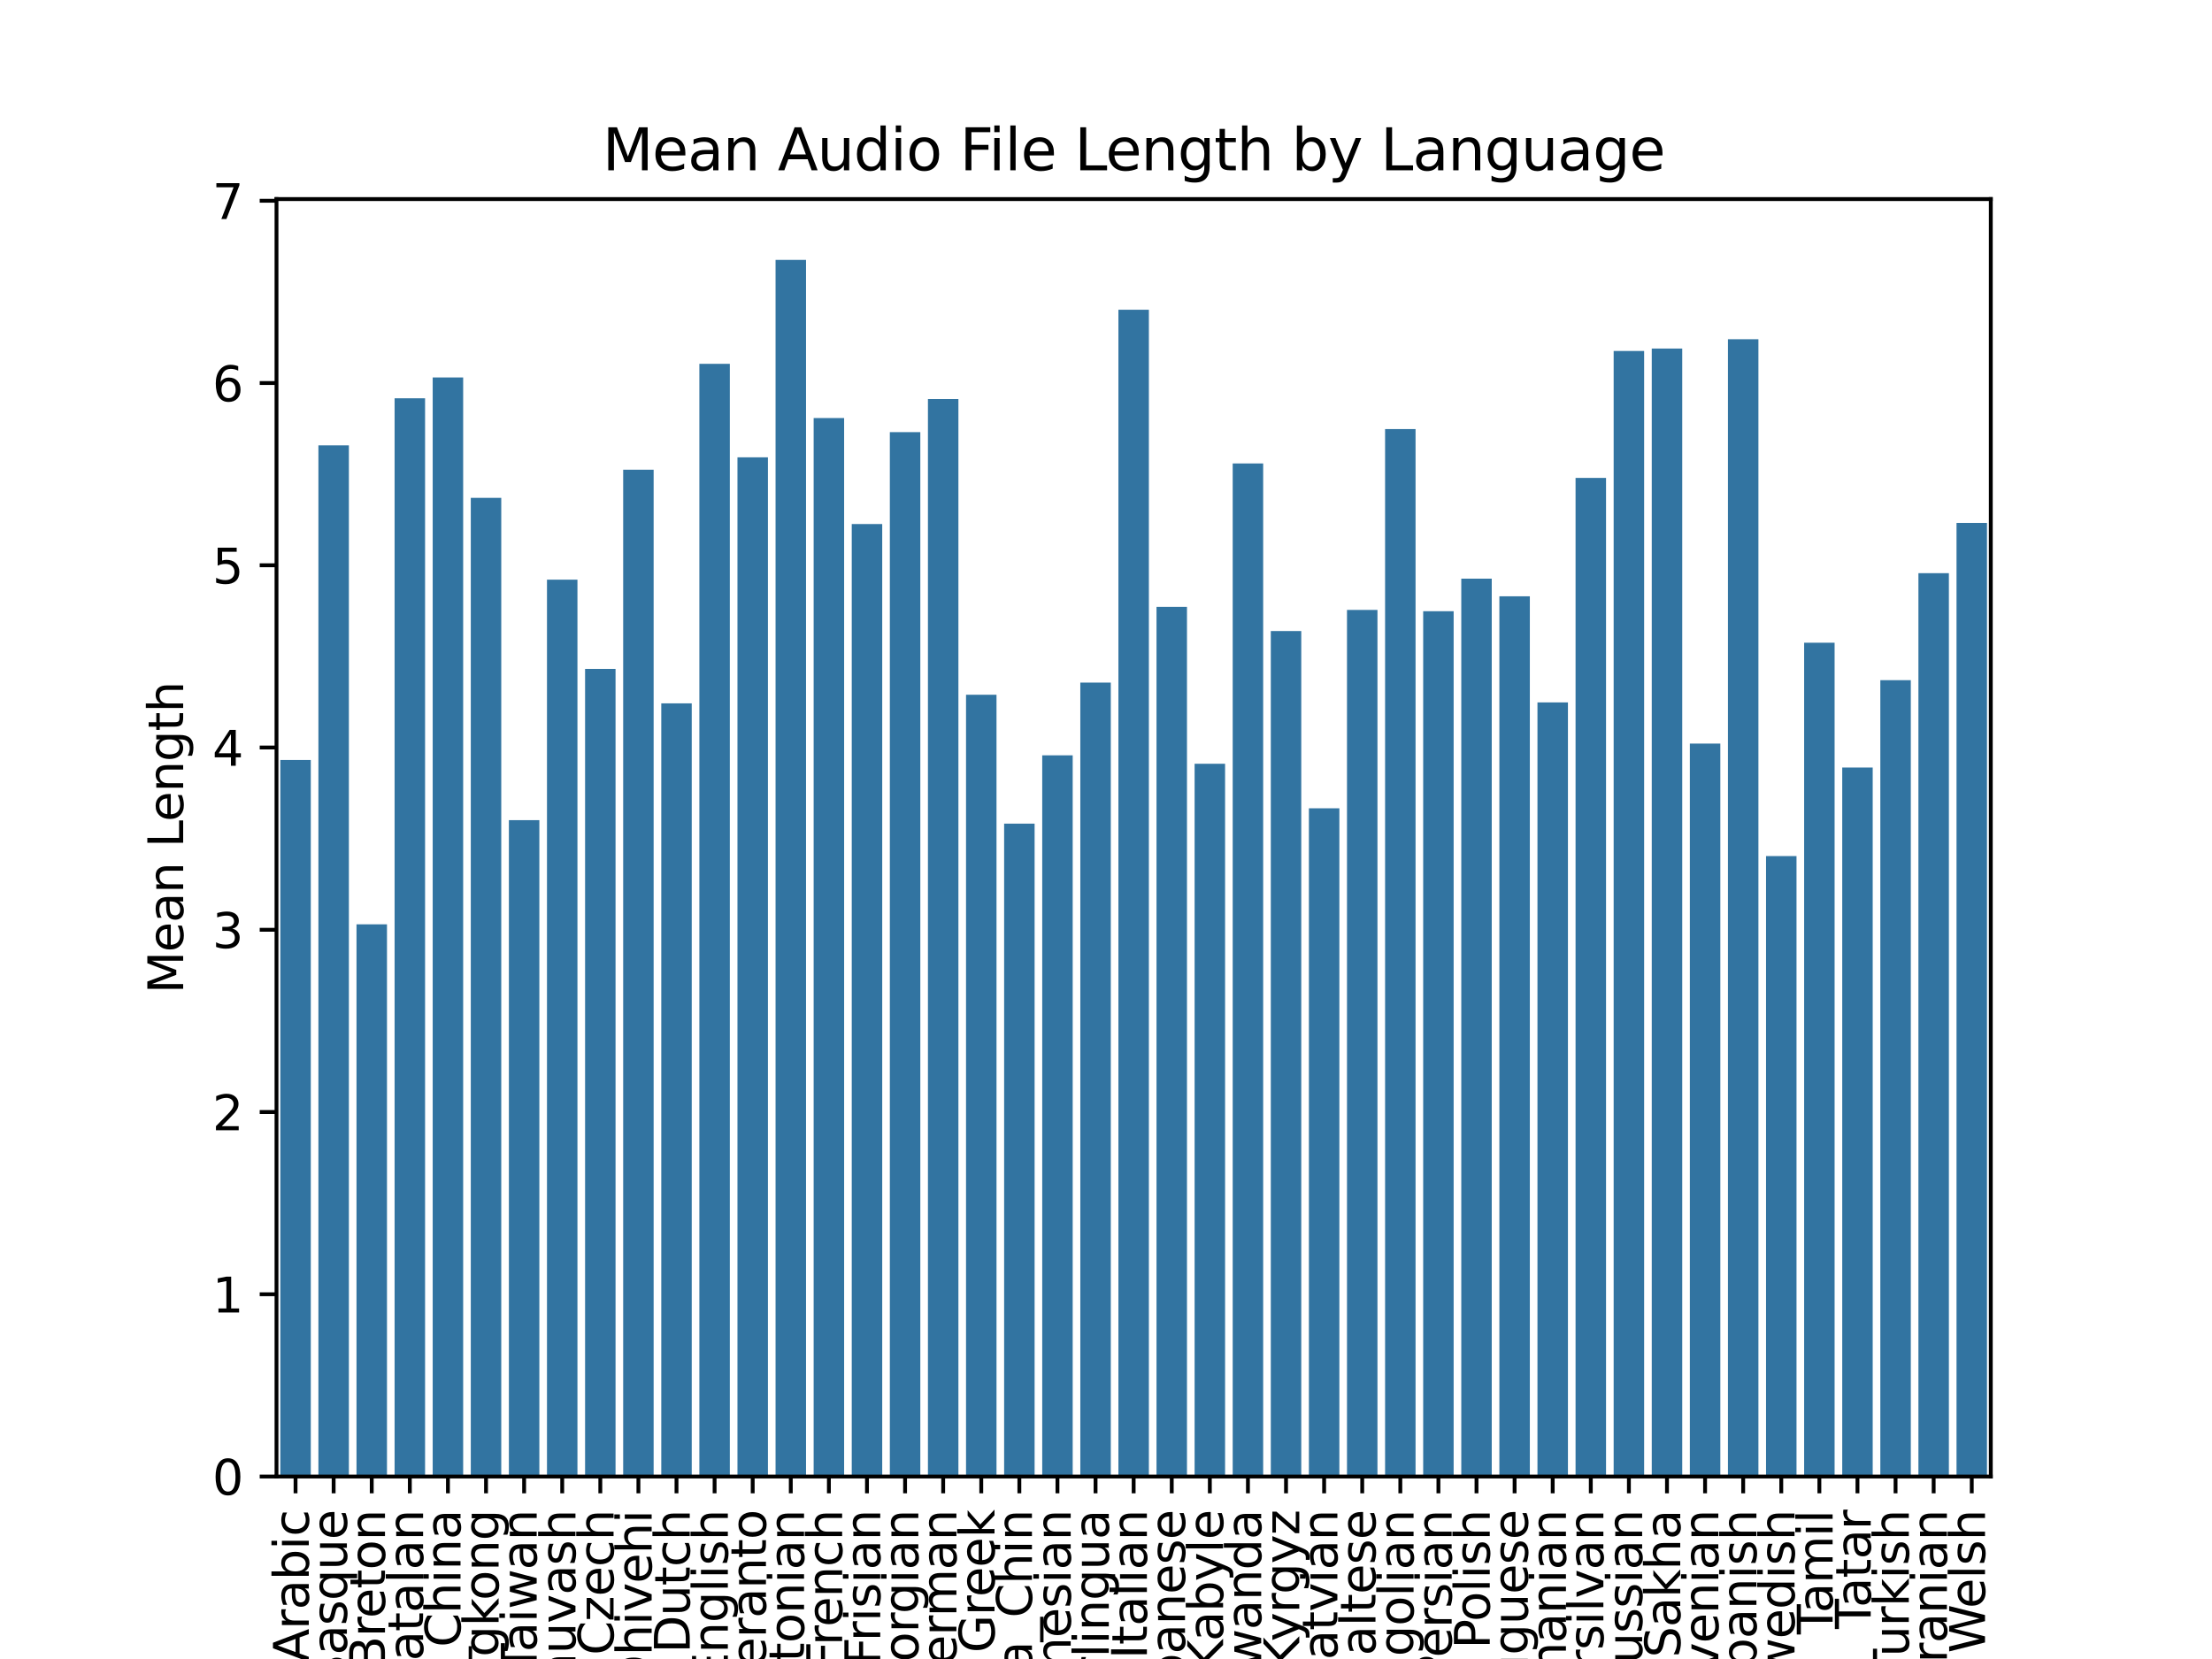 <?xml version="1.0" encoding="utf-8" standalone="no"?>
<!DOCTYPE svg PUBLIC "-//W3C//DTD SVG 1.1//EN"
  "http://www.w3.org/Graphics/SVG/1.1/DTD/svg11.dtd">
<svg xmlns:xlink="http://www.w3.org/1999/xlink" width="460.8pt" height="345.6pt" viewBox="0 0 460.8 345.6" xmlns="http://www.w3.org/2000/svg" version="1.1">
 <defs>
  <style type="text/css">*{stroke-linejoin: round; stroke-linecap: butt}</style>
 </defs>
 <g id="figure_1">
  <g id="patch_1">
   <path d="M 0 345.6 
L 460.8 345.6 
L 460.8 0 
L 0 0 
z
" style="fill: #ffffff"/>
  </g>
  <g id="axes_1">
   <g id="patch_2">
    <path d="M 57.6 307.584 
L 414.72 307.584 
L 414.72 41.472 
L 57.6 41.472 
z
" style="fill: #ffffff"/>
   </g>
   <g id="patch_3">
    <path d="M 58.394 307.584 
L 64.742 307.584 
L 64.742 158.315 
L 58.394 158.315 
z
" clip-path="url(#p84ddc8107d)" style="fill: #3274a1"/>
   </g>
   <g id="patch_4">
    <path d="M 66.33 307.584 
L 72.678 307.584 
L 72.678 92.775 
L 66.33 92.775 
z
" clip-path="url(#p84ddc8107d)" style="fill: #3274a1"/>
   </g>
   <g id="patch_5">
    <path d="M 74.266 307.584 
L 80.614 307.584 
L 80.614 192.558 
L 74.266 192.558 
z
" clip-path="url(#p84ddc8107d)" style="fill: #3274a1"/>
   </g>
   <g id="patch_6">
    <path d="M 82.202 307.584 
L 88.55 307.584 
L 88.55 82.963 
L 82.202 82.963 
z
" clip-path="url(#p84ddc8107d)" style="fill: #3274a1"/>
   </g>
   <g id="patch_7">
    <path d="M 90.138 307.584 
L 96.486 307.584 
L 96.486 78.633 
L 90.138 78.633 
z
" clip-path="url(#p84ddc8107d)" style="fill: #3274a1"/>
   </g>
   <g id="patch_8">
    <path d="M 98.074 307.584 
L 104.422 307.584 
L 104.422 103.706 
L 98.074 103.706 
z
" clip-path="url(#p84ddc8107d)" style="fill: #3274a1"/>
   </g>
   <g id="patch_9">
    <path d="M 106.01 307.584 
L 112.358 307.584 
L 112.358 170.853 
L 106.01 170.853 
z
" clip-path="url(#p84ddc8107d)" style="fill: #3274a1"/>
   </g>
   <g id="patch_10">
    <path d="M 113.946 307.584 
L 120.294 307.584 
L 120.294 120.748 
L 113.946 120.748 
z
" clip-path="url(#p84ddc8107d)" style="fill: #3274a1"/>
   </g>
   <g id="patch_11">
    <path d="M 121.882 307.584 
L 128.23 307.584 
L 128.23 139.349 
L 121.882 139.349 
z
" clip-path="url(#p84ddc8107d)" style="fill: #3274a1"/>
   </g>
   <g id="patch_12">
    <path d="M 129.818 307.584 
L 136.166 307.584 
L 136.166 97.848 
L 129.818 97.848 
z
" clip-path="url(#p84ddc8107d)" style="fill: #3274a1"/>
   </g>
   <g id="patch_13">
    <path d="M 137.754 307.584 
L 144.102 307.584 
L 144.102 146.524 
L 137.754 146.524 
z
" clip-path="url(#p84ddc8107d)" style="fill: #3274a1"/>
   </g>
   <g id="patch_14">
    <path d="M 145.69 307.584 
L 152.038 307.584 
L 152.038 75.794 
L 145.69 75.794 
z
" clip-path="url(#p84ddc8107d)" style="fill: #3274a1"/>
   </g>
   <g id="patch_15">
    <path d="M 153.626 307.584 
L 159.974 307.584 
L 159.974 95.266 
L 153.626 95.266 
z
" clip-path="url(#p84ddc8107d)" style="fill: #3274a1"/>
   </g>
   <g id="patch_16">
    <path d="M 161.562 307.584 
L 167.91 307.584 
L 167.91 54.144 
L 161.562 54.144 
z
" clip-path="url(#p84ddc8107d)" style="fill: #3274a1"/>
   </g>
   <g id="patch_17">
    <path d="M 169.498 307.584 
L 175.846 307.584 
L 175.846 87.079 
L 169.498 87.079 
z
" clip-path="url(#p84ddc8107d)" style="fill: #3274a1"/>
   </g>
   <g id="patch_18">
    <path d="M 177.434 307.584 
L 183.782 307.584 
L 183.782 109.166 
L 177.434 109.166 
z
" clip-path="url(#p84ddc8107d)" style="fill: #3274a1"/>
   </g>
   <g id="patch_19">
    <path d="M 185.37 307.584 
L 191.718 307.584 
L 191.718 90.016 
L 185.37 90.016 
z
" clip-path="url(#p84ddc8107d)" style="fill: #3274a1"/>
   </g>
   <g id="patch_20">
    <path d="M 193.306 307.584 
L 199.654 307.584 
L 199.654 83.131 
L 193.306 83.131 
z
" clip-path="url(#p84ddc8107d)" style="fill: #3274a1"/>
   </g>
   <g id="patch_21">
    <path d="M 201.242 307.584 
L 207.59 307.584 
L 207.59 144.732 
L 201.242 144.732 
z
" clip-path="url(#p84ddc8107d)" style="fill: #3274a1"/>
   </g>
   <g id="patch_22">
    <path d="M 209.178 307.584 
L 215.526 307.584 
L 215.526 171.582 
L 209.178 171.582 
z
" clip-path="url(#p84ddc8107d)" style="fill: #3274a1"/>
   </g>
   <g id="patch_23">
    <path d="M 217.114 307.584 
L 223.462 307.584 
L 223.462 157.347 
L 217.114 157.347 
z
" clip-path="url(#p84ddc8107d)" style="fill: #3274a1"/>
   </g>
   <g id="patch_24">
    <path d="M 225.05 307.584 
L 231.398 307.584 
L 231.398 142.198 
L 225.05 142.198 
z
" clip-path="url(#p84ddc8107d)" style="fill: #3274a1"/>
   </g>
   <g id="patch_25">
    <path d="M 232.986 307.584 
L 239.334 307.584 
L 239.334 64.527 
L 232.986 64.527 
z
" clip-path="url(#p84ddc8107d)" style="fill: #3274a1"/>
   </g>
   <g id="patch_26">
    <path d="M 240.922 307.584 
L 247.27 307.584 
L 247.27 126.422 
L 240.922 126.422 
z
" clip-path="url(#p84ddc8107d)" style="fill: #3274a1"/>
   </g>
   <g id="patch_27">
    <path d="M 248.858 307.584 
L 255.206 307.584 
L 255.206 159.109 
L 248.858 159.109 
z
" clip-path="url(#p84ddc8107d)" style="fill: #3274a1"/>
   </g>
   <g id="patch_28">
    <path d="M 256.794 307.584 
L 263.142 307.584 
L 263.142 96.548 
L 256.794 96.548 
z
" clip-path="url(#p84ddc8107d)" style="fill: #3274a1"/>
   </g>
   <g id="patch_29">
    <path d="M 264.73 307.584 
L 271.078 307.584 
L 271.078 131.458 
L 264.73 131.458 
z
" clip-path="url(#p84ddc8107d)" style="fill: #3274a1"/>
   </g>
   <g id="patch_30">
    <path d="M 272.666 307.584 
L 279.014 307.584 
L 279.014 168.382 
L 272.666 168.382 
z
" clip-path="url(#p84ddc8107d)" style="fill: #3274a1"/>
   </g>
   <g id="patch_31">
    <path d="M 280.602 307.584 
L 286.95 307.584 
L 286.95 127.055 
L 280.602 127.055 
z
" clip-path="url(#p84ddc8107d)" style="fill: #3274a1"/>
   </g>
   <g id="patch_32">
    <path d="M 288.538 307.584 
L 294.886 307.584 
L 294.886 89.386 
L 288.538 89.386 
z
" clip-path="url(#p84ddc8107d)" style="fill: #3274a1"/>
   </g>
   <g id="patch_33">
    <path d="M 296.474 307.584 
L 302.822 307.584 
L 302.822 127.329 
L 296.474 127.329 
z
" clip-path="url(#p84ddc8107d)" style="fill: #3274a1"/>
   </g>
   <g id="patch_34">
    <path d="M 304.41 307.584 
L 310.758 307.584 
L 310.758 120.545 
L 304.41 120.545 
z
" clip-path="url(#p84ddc8107d)" style="fill: #3274a1"/>
   </g>
   <g id="patch_35">
    <path d="M 312.346 307.584 
L 318.694 307.584 
L 318.694 124.222 
L 312.346 124.222 
z
" clip-path="url(#p84ddc8107d)" style="fill: #3274a1"/>
   </g>
   <g id="patch_36">
    <path d="M 320.282 307.584 
L 326.63 307.584 
L 326.63 146.327 
L 320.282 146.327 
z
" clip-path="url(#p84ddc8107d)" style="fill: #3274a1"/>
   </g>
   <g id="patch_37">
    <path d="M 328.218 307.584 
L 334.566 307.584 
L 334.566 99.56 
L 328.218 99.56 
z
" clip-path="url(#p84ddc8107d)" style="fill: #3274a1"/>
   </g>
   <g id="patch_38">
    <path d="M 336.154 307.584 
L 342.502 307.584 
L 342.502 73.111 
L 336.154 73.111 
z
" clip-path="url(#p84ddc8107d)" style="fill: #3274a1"/>
   </g>
   <g id="patch_39">
    <path d="M 344.09 307.584 
L 350.438 307.584 
L 350.438 72.614 
L 344.09 72.614 
z
" clip-path="url(#p84ddc8107d)" style="fill: #3274a1"/>
   </g>
   <g id="patch_40">
    <path d="M 352.026 307.584 
L 358.374 307.584 
L 358.374 154.908 
L 352.026 154.908 
z
" clip-path="url(#p84ddc8107d)" style="fill: #3274a1"/>
   </g>
   <g id="patch_41">
    <path d="M 359.962 307.584 
L 366.31 307.584 
L 366.31 70.668 
L 359.962 70.668 
z
" clip-path="url(#p84ddc8107d)" style="fill: #3274a1"/>
   </g>
   <g id="patch_42">
    <path d="M 367.898 307.584 
L 374.246 307.584 
L 374.246 178.331 
L 367.898 178.331 
z
" clip-path="url(#p84ddc8107d)" style="fill: #3274a1"/>
   </g>
   <g id="patch_43">
    <path d="M 375.834 307.584 
L 382.182 307.584 
L 382.182 133.887 
L 375.834 133.887 
z
" clip-path="url(#p84ddc8107d)" style="fill: #3274a1"/>
   </g>
   <g id="patch_44">
    <path d="M 383.77 307.584 
L 390.118 307.584 
L 390.118 159.896 
L 383.77 159.896 
z
" clip-path="url(#p84ddc8107d)" style="fill: #3274a1"/>
   </g>
   <g id="patch_45">
    <path d="M 391.706 307.584 
L 398.054 307.584 
L 398.054 141.695 
L 391.706 141.695 
z
" clip-path="url(#p84ddc8107d)" style="fill: #3274a1"/>
   </g>
   <g id="patch_46">
    <path d="M 399.642 307.584 
L 405.99 307.584 
L 405.99 119.408 
L 399.642 119.408 
z
" clip-path="url(#p84ddc8107d)" style="fill: #3274a1"/>
   </g>
   <g id="patch_47">
    <path d="M 407.578 307.584 
L 413.926 307.584 
L 413.926 108.928 
L 407.578 108.928 
z
" clip-path="url(#p84ddc8107d)" style="fill: #3274a1"/>
   </g>
   <g id="matplotlib.axis_1">
    <g id="xtick_1">
     <g id="line2d_1">
      <defs>
       <path id="m91e2c290d9" d="M 0 0 
L 0 3.5 
" style="stroke: #000000; stroke-width: 0.8"/>
      </defs>
      <g>
       <use xlink:href="#m91e2c290d9" x="61.568" y="307.584" style="stroke: #000000; stroke-width: 0.8"/>
      </g>
     </g>
     <g id="text_1">
      <!-- Arabic -->
      <g transform="translate(64.327 346.289) rotate(-90) scale(0.1 -0.1)">
       <defs>
        <path id="DejaVuSans-41" d="M 2188 4044 
L 1331 1722 
L 3047 1722 
L 2188 4044 
z
M 1831 4666 
L 2547 4666 
L 4325 0 
L 3669 0 
L 3244 1197 
L 1141 1197 
L 716 0 
L 50 0 
L 1831 4666 
z
" transform="scale(0.016)"/>
        <path id="DejaVuSans-72" d="M 2631 2963 
Q 2534 3019 2420 3045 
Q 2306 3072 2169 3072 
Q 1681 3072 1420 2755 
Q 1159 2438 1159 1844 
L 1159 0 
L 581 0 
L 581 3500 
L 1159 3500 
L 1159 2956 
Q 1341 3275 1631 3429 
Q 1922 3584 2338 3584 
Q 2397 3584 2469 3576 
Q 2541 3569 2628 3553 
L 2631 2963 
z
" transform="scale(0.016)"/>
        <path id="DejaVuSans-61" d="M 2194 1759 
Q 1497 1759 1228 1600 
Q 959 1441 959 1056 
Q 959 750 1161 570 
Q 1363 391 1709 391 
Q 2188 391 2477 730 
Q 2766 1069 2766 1631 
L 2766 1759 
L 2194 1759 
z
M 3341 1997 
L 3341 0 
L 2766 0 
L 2766 531 
Q 2569 213 2275 61 
Q 1981 -91 1556 -91 
Q 1019 -91 701 211 
Q 384 513 384 1019 
Q 384 1609 779 1909 
Q 1175 2209 1959 2209 
L 2766 2209 
L 2766 2266 
Q 2766 2663 2505 2880 
Q 2244 3097 1772 3097 
Q 1472 3097 1187 3025 
Q 903 2953 641 2809 
L 641 3341 
Q 956 3463 1253 3523 
Q 1550 3584 1831 3584 
Q 2591 3584 2966 3190 
Q 3341 2797 3341 1997 
z
" transform="scale(0.016)"/>
        <path id="DejaVuSans-62" d="M 3116 1747 
Q 3116 2381 2855 2742 
Q 2594 3103 2138 3103 
Q 1681 3103 1420 2742 
Q 1159 2381 1159 1747 
Q 1159 1113 1420 752 
Q 1681 391 2138 391 
Q 2594 391 2855 752 
Q 3116 1113 3116 1747 
z
M 1159 2969 
Q 1341 3281 1617 3432 
Q 1894 3584 2278 3584 
Q 2916 3584 3314 3078 
Q 3713 2572 3713 1747 
Q 3713 922 3314 415 
Q 2916 -91 2278 -91 
Q 1894 -91 1617 61 
Q 1341 213 1159 525 
L 1159 0 
L 581 0 
L 581 4863 
L 1159 4863 
L 1159 2969 
z
" transform="scale(0.016)"/>
        <path id="DejaVuSans-69" d="M 603 3500 
L 1178 3500 
L 1178 0 
L 603 0 
L 603 3500 
z
M 603 4863 
L 1178 4863 
L 1178 4134 
L 603 4134 
L 603 4863 
z
" transform="scale(0.016)"/>
        <path id="DejaVuSans-63" d="M 3122 3366 
L 3122 2828 
Q 2878 2963 2633 3030 
Q 2388 3097 2138 3097 
Q 1578 3097 1268 2742 
Q 959 2388 959 1747 
Q 959 1106 1268 751 
Q 1578 397 2138 397 
Q 2388 397 2633 464 
Q 2878 531 3122 666 
L 3122 134 
Q 2881 22 2623 -34 
Q 2366 -91 2075 -91 
Q 1284 -91 818 406 
Q 353 903 353 1747 
Q 353 2603 823 3093 
Q 1294 3584 2113 3584 
Q 2378 3584 2631 3529 
Q 2884 3475 3122 3366 
z
" transform="scale(0.016)"/>
       </defs>
       <use xlink:href="#DejaVuSans-41"/>
       <use xlink:href="#DejaVuSans-72" x="68.408"/>
       <use xlink:href="#DejaVuSans-61" x="109.521"/>
       <use xlink:href="#DejaVuSans-62" x="170.801"/>
       <use xlink:href="#DejaVuSans-69" x="234.277"/>
       <use xlink:href="#DejaVuSans-63" x="262.061"/>
      </g>
     </g>
    </g>
    <g id="xtick_2">
     <g id="line2d_2">
      <g>
       <use xlink:href="#m91e2c290d9" x="69.504" y="307.584" style="stroke: #000000; stroke-width: 0.8"/>
      </g>
     </g>
     <g id="text_2">
      <!-- Basque -->
      <g transform="translate(72.263 351.622) rotate(-90) scale(0.1 -0.1)">
       <defs>
        <path id="DejaVuSans-42" d="M 1259 2228 
L 1259 519 
L 2272 519 
Q 2781 519 3026 730 
Q 3272 941 3272 1375 
Q 3272 1813 3026 2020 
Q 2781 2228 2272 2228 
L 1259 2228 
z
M 1259 4147 
L 1259 2741 
L 2194 2741 
Q 2656 2741 2882 2914 
Q 3109 3088 3109 3444 
Q 3109 3797 2882 3972 
Q 2656 4147 2194 4147 
L 1259 4147 
z
M 628 4666 
L 2241 4666 
Q 2963 4666 3353 4366 
Q 3744 4066 3744 3513 
Q 3744 3084 3544 2831 
Q 3344 2578 2956 2516 
Q 3422 2416 3680 2098 
Q 3938 1781 3938 1306 
Q 3938 681 3513 340 
Q 3088 0 2303 0 
L 628 0 
L 628 4666 
z
" transform="scale(0.016)"/>
        <path id="DejaVuSans-73" d="M 2834 3397 
L 2834 2853 
Q 2591 2978 2328 3040 
Q 2066 3103 1784 3103 
Q 1356 3103 1142 2972 
Q 928 2841 928 2578 
Q 928 2378 1081 2264 
Q 1234 2150 1697 2047 
L 1894 2003 
Q 2506 1872 2764 1633 
Q 3022 1394 3022 966 
Q 3022 478 2636 193 
Q 2250 -91 1575 -91 
Q 1294 -91 989 -36 
Q 684 19 347 128 
L 347 722 
Q 666 556 975 473 
Q 1284 391 1588 391 
Q 1994 391 2212 530 
Q 2431 669 2431 922 
Q 2431 1156 2273 1281 
Q 2116 1406 1581 1522 
L 1381 1569 
Q 847 1681 609 1914 
Q 372 2147 372 2553 
Q 372 3047 722 3315 
Q 1072 3584 1716 3584 
Q 2034 3584 2315 3537 
Q 2597 3491 2834 3397 
z
" transform="scale(0.016)"/>
        <path id="DejaVuSans-71" d="M 947 1747 
Q 947 1113 1208 752 
Q 1469 391 1925 391 
Q 2381 391 2643 752 
Q 2906 1113 2906 1747 
Q 2906 2381 2643 2742 
Q 2381 3103 1925 3103 
Q 1469 3103 1208 2742 
Q 947 2381 947 1747 
z
M 2906 525 
Q 2725 213 2448 61 
Q 2172 -91 1784 -91 
Q 1150 -91 751 415 
Q 353 922 353 1747 
Q 353 2572 751 3078 
Q 1150 3584 1784 3584 
Q 2172 3584 2448 3432 
Q 2725 3281 2906 2969 
L 2906 3500 
L 3481 3500 
L 3481 -1331 
L 2906 -1331 
L 2906 525 
z
" transform="scale(0.016)"/>
        <path id="DejaVuSans-75" d="M 544 1381 
L 544 3500 
L 1119 3500 
L 1119 1403 
Q 1119 906 1312 657 
Q 1506 409 1894 409 
Q 2359 409 2629 706 
Q 2900 1003 2900 1516 
L 2900 3500 
L 3475 3500 
L 3475 0 
L 2900 0 
L 2900 538 
Q 2691 219 2414 64 
Q 2138 -91 1772 -91 
Q 1169 -91 856 284 
Q 544 659 544 1381 
z
M 1991 3584 
L 1991 3584 
z
" transform="scale(0.016)"/>
        <path id="DejaVuSans-65" d="M 3597 1894 
L 3597 1613 
L 953 1613 
Q 991 1019 1311 708 
Q 1631 397 2203 397 
Q 2534 397 2845 478 
Q 3156 559 3463 722 
L 3463 178 
Q 3153 47 2828 -22 
Q 2503 -91 2169 -91 
Q 1331 -91 842 396 
Q 353 884 353 1716 
Q 353 2575 817 3079 
Q 1281 3584 2069 3584 
Q 2775 3584 3186 3129 
Q 3597 2675 3597 1894 
z
M 3022 2063 
Q 3016 2534 2758 2815 
Q 2500 3097 2075 3097 
Q 1594 3097 1305 2825 
Q 1016 2553 972 2059 
L 3022 2063 
z
" transform="scale(0.016)"/>
       </defs>
       <use xlink:href="#DejaVuSans-42"/>
       <use xlink:href="#DejaVuSans-61" x="68.604"/>
       <use xlink:href="#DejaVuSans-73" x="129.883"/>
       <use xlink:href="#DejaVuSans-71" x="181.982"/>
       <use xlink:href="#DejaVuSans-75" x="245.459"/>
       <use xlink:href="#DejaVuSans-65" x="308.838"/>
      </g>
     </g>
    </g>
    <g id="xtick_3">
     <g id="line2d_3">
      <g>
       <use xlink:href="#m91e2c290d9" x="77.44" y="307.584" style="stroke: #000000; stroke-width: 0.8"/>
      </g>
     </g>
     <g id="text_3">
      <!-- Breton -->
      <g transform="translate(80.199 347.861) rotate(-90) scale(0.1 -0.1)">
       <defs>
        <path id="DejaVuSans-74" d="M 1172 4494 
L 1172 3500 
L 2356 3500 
L 2356 3053 
L 1172 3053 
L 1172 1153 
Q 1172 725 1289 603 
Q 1406 481 1766 481 
L 2356 481 
L 2356 0 
L 1766 0 
Q 1100 0 847 248 
Q 594 497 594 1153 
L 594 3053 
L 172 3053 
L 172 3500 
L 594 3500 
L 594 4494 
L 1172 4494 
z
" transform="scale(0.016)"/>
        <path id="DejaVuSans-6f" d="M 1959 3097 
Q 1497 3097 1228 2736 
Q 959 2375 959 1747 
Q 959 1119 1226 758 
Q 1494 397 1959 397 
Q 2419 397 2687 759 
Q 2956 1122 2956 1747 
Q 2956 2369 2687 2733 
Q 2419 3097 1959 3097 
z
M 1959 3584 
Q 2709 3584 3137 3096 
Q 3566 2609 3566 1747 
Q 3566 888 3137 398 
Q 2709 -91 1959 -91 
Q 1206 -91 779 398 
Q 353 888 353 1747 
Q 353 2609 779 3096 
Q 1206 3584 1959 3584 
z
" transform="scale(0.016)"/>
        <path id="DejaVuSans-6e" d="M 3513 2113 
L 3513 0 
L 2938 0 
L 2938 2094 
Q 2938 2591 2744 2837 
Q 2550 3084 2163 3084 
Q 1697 3084 1428 2787 
Q 1159 2491 1159 1978 
L 1159 0 
L 581 0 
L 581 3500 
L 1159 3500 
L 1159 2956 
Q 1366 3272 1645 3428 
Q 1925 3584 2291 3584 
Q 2894 3584 3203 3211 
Q 3513 2838 3513 2113 
z
" transform="scale(0.016)"/>
       </defs>
       <use xlink:href="#DejaVuSans-42"/>
       <use xlink:href="#DejaVuSans-72" x="68.604"/>
       <use xlink:href="#DejaVuSans-65" x="107.467"/>
       <use xlink:href="#DejaVuSans-74" x="168.99"/>
       <use xlink:href="#DejaVuSans-6f" x="208.199"/>
       <use xlink:href="#DejaVuSans-6e" x="269.381"/>
      </g>
     </g>
    </g>
    <g id="xtick_4">
     <g id="line2d_4">
      <g>
       <use xlink:href="#m91e2c290d9" x="85.376" y="307.584" style="stroke: #000000; stroke-width: 0.8"/>
      </g>
     </g>
     <g id="text_4">
      <!-- Catalan -->
      <g transform="translate(88.135 352.987) rotate(-90) scale(0.1 -0.1)">
       <defs>
        <path id="DejaVuSans-43" d="M 4122 4306 
L 4122 3641 
Q 3803 3938 3442 4084 
Q 3081 4231 2675 4231 
Q 1875 4231 1450 3742 
Q 1025 3253 1025 2328 
Q 1025 1406 1450 917 
Q 1875 428 2675 428 
Q 3081 428 3442 575 
Q 3803 722 4122 1019 
L 4122 359 
Q 3791 134 3420 21 
Q 3050 -91 2638 -91 
Q 1578 -91 968 557 
Q 359 1206 359 2328 
Q 359 3453 968 4101 
Q 1578 4750 2638 4750 
Q 3056 4750 3426 4639 
Q 3797 4528 4122 4306 
z
" transform="scale(0.016)"/>
        <path id="DejaVuSans-6c" d="M 603 4863 
L 1178 4863 
L 1178 0 
L 603 0 
L 603 4863 
z
" transform="scale(0.016)"/>
       </defs>
       <use xlink:href="#DejaVuSans-43"/>
       <use xlink:href="#DejaVuSans-61" x="69.824"/>
       <use xlink:href="#DejaVuSans-74" x="131.104"/>
       <use xlink:href="#DejaVuSans-61" x="170.312"/>
       <use xlink:href="#DejaVuSans-6c" x="231.592"/>
       <use xlink:href="#DejaVuSans-61" x="259.375"/>
       <use xlink:href="#DejaVuSans-6e" x="320.654"/>
      </g>
     </g>
    </g>
    <g id="xtick_5">
     <g id="line2d_5">
      <g>
       <use xlink:href="#m91e2c290d9" x="93.312" y="307.584" style="stroke: #000000; stroke-width: 0.8"/>
      </g>
     </g>
     <g id="text_5">
      <!-- Chinese_China -->
      <g transform="translate(95.932 388.1) rotate(-90) scale(0.1 -0.1)">
       <defs>
        <path id="DejaVuSans-68" d="M 3513 2113 
L 3513 0 
L 2938 0 
L 2938 2094 
Q 2938 2591 2744 2837 
Q 2550 3084 2163 3084 
Q 1697 3084 1428 2787 
Q 1159 2491 1159 1978 
L 1159 0 
L 581 0 
L 581 4863 
L 1159 4863 
L 1159 2956 
Q 1366 3272 1645 3428 
Q 1925 3584 2291 3584 
Q 2894 3584 3203 3211 
Q 3513 2838 3513 2113 
z
" transform="scale(0.016)"/>
        <path id="DejaVuSans-5f" d="M 3263 -1063 
L 3263 -1509 
L -63 -1509 
L -63 -1063 
L 3263 -1063 
z
" transform="scale(0.016)"/>
       </defs>
       <use xlink:href="#DejaVuSans-43"/>
       <use xlink:href="#DejaVuSans-68" x="69.824"/>
       <use xlink:href="#DejaVuSans-69" x="133.203"/>
       <use xlink:href="#DejaVuSans-6e" x="160.986"/>
       <use xlink:href="#DejaVuSans-65" x="224.365"/>
       <use xlink:href="#DejaVuSans-73" x="285.889"/>
       <use xlink:href="#DejaVuSans-65" x="337.988"/>
       <use xlink:href="#DejaVuSans-5f" x="399.512"/>
       <use xlink:href="#DejaVuSans-43" x="449.512"/>
       <use xlink:href="#DejaVuSans-68" x="519.336"/>
       <use xlink:href="#DejaVuSans-69" x="582.715"/>
       <use xlink:href="#DejaVuSans-6e" x="610.498"/>
       <use xlink:href="#DejaVuSans-61" x="673.877"/>
      </g>
     </g>
    </g>
    <g id="xtick_6">
     <g id="line2d_6">
      <g>
       <use xlink:href="#m91e2c290d9" x="101.248" y="307.584" style="stroke: #000000; stroke-width: 0.8"/>
      </g>
     </g>
     <g id="text_6">
      <!-- Chinese_Hongkong -->
      <g transform="translate(103.868 410.093) rotate(-90) scale(0.1 -0.1)">
       <defs>
        <path id="DejaVuSans-48" d="M 628 4666 
L 1259 4666 
L 1259 2753 
L 3553 2753 
L 3553 4666 
L 4184 4666 
L 4184 0 
L 3553 0 
L 3553 2222 
L 1259 2222 
L 1259 0 
L 628 0 
L 628 4666 
z
" transform="scale(0.016)"/>
        <path id="DejaVuSans-67" d="M 2906 1791 
Q 2906 2416 2648 2759 
Q 2391 3103 1925 3103 
Q 1463 3103 1205 2759 
Q 947 2416 947 1791 
Q 947 1169 1205 825 
Q 1463 481 1925 481 
Q 2391 481 2648 825 
Q 2906 1169 2906 1791 
z
M 3481 434 
Q 3481 -459 3084 -895 
Q 2688 -1331 1869 -1331 
Q 1566 -1331 1297 -1286 
Q 1028 -1241 775 -1147 
L 775 -588 
Q 1028 -725 1275 -790 
Q 1522 -856 1778 -856 
Q 2344 -856 2625 -561 
Q 2906 -266 2906 331 
L 2906 616 
Q 2728 306 2450 153 
Q 2172 0 1784 0 
Q 1141 0 747 490 
Q 353 981 353 1791 
Q 353 2603 747 3093 
Q 1141 3584 1784 3584 
Q 2172 3584 2450 3431 
Q 2728 3278 2906 2969 
L 2906 3500 
L 3481 3500 
L 3481 434 
z
" transform="scale(0.016)"/>
        <path id="DejaVuSans-6b" d="M 581 4863 
L 1159 4863 
L 1159 1991 
L 2875 3500 
L 3609 3500 
L 1753 1863 
L 3688 0 
L 2938 0 
L 1159 1709 
L 1159 0 
L 581 0 
L 581 4863 
z
" transform="scale(0.016)"/>
       </defs>
       <use xlink:href="#DejaVuSans-43"/>
       <use xlink:href="#DejaVuSans-68" x="69.824"/>
       <use xlink:href="#DejaVuSans-69" x="133.203"/>
       <use xlink:href="#DejaVuSans-6e" x="160.986"/>
       <use xlink:href="#DejaVuSans-65" x="224.365"/>
       <use xlink:href="#DejaVuSans-73" x="285.889"/>
       <use xlink:href="#DejaVuSans-65" x="337.988"/>
       <use xlink:href="#DejaVuSans-5f" x="399.512"/>
       <use xlink:href="#DejaVuSans-48" x="449.512"/>
       <use xlink:href="#DejaVuSans-6f" x="524.707"/>
       <use xlink:href="#DejaVuSans-6e" x="585.889"/>
       <use xlink:href="#DejaVuSans-67" x="649.268"/>
       <use xlink:href="#DejaVuSans-6b" x="712.744"/>
       <use xlink:href="#DejaVuSans-6f" x="767.029"/>
       <use xlink:href="#DejaVuSans-6e" x="828.211"/>
       <use xlink:href="#DejaVuSans-67" x="891.59"/>
      </g>
     </g>
    </g>
    <g id="xtick_7">
     <g id="line2d_7">
      <g>
       <use xlink:href="#m91e2c290d9" x="109.184" y="307.584" style="stroke: #000000; stroke-width: 0.8"/>
      </g>
     </g>
     <g id="text_7">
      <!-- Chinese_Taiwan -->
      <g transform="translate(111.804 393.543) rotate(-90) scale(0.1 -0.1)">
       <defs>
        <path id="DejaVuSans-54" d="M -19 4666 
L 3928 4666 
L 3928 4134 
L 2272 4134 
L 2272 0 
L 1638 0 
L 1638 4134 
L -19 4134 
L -19 4666 
z
" transform="scale(0.016)"/>
        <path id="DejaVuSans-77" d="M 269 3500 
L 844 3500 
L 1563 769 
L 2278 3500 
L 2956 3500 
L 3675 769 
L 4391 3500 
L 4966 3500 
L 4050 0 
L 3372 0 
L 2619 2869 
L 1863 0 
L 1184 0 
L 269 3500 
z
" transform="scale(0.016)"/>
       </defs>
       <use xlink:href="#DejaVuSans-43"/>
       <use xlink:href="#DejaVuSans-68" x="69.824"/>
       <use xlink:href="#DejaVuSans-69" x="133.203"/>
       <use xlink:href="#DejaVuSans-6e" x="160.986"/>
       <use xlink:href="#DejaVuSans-65" x="224.365"/>
       <use xlink:href="#DejaVuSans-73" x="285.889"/>
       <use xlink:href="#DejaVuSans-65" x="337.988"/>
       <use xlink:href="#DejaVuSans-5f" x="399.512"/>
       <use xlink:href="#DejaVuSans-54" x="449.512"/>
       <use xlink:href="#DejaVuSans-61" x="494.096"/>
       <use xlink:href="#DejaVuSans-69" x="555.375"/>
       <use xlink:href="#DejaVuSans-77" x="583.158"/>
       <use xlink:href="#DejaVuSans-61" x="664.945"/>
       <use xlink:href="#DejaVuSans-6e" x="726.225"/>
      </g>
     </g>
    </g>
    <g id="xtick_8">
     <g id="line2d_8">
      <g>
       <use xlink:href="#m91e2c290d9" x="117.12" y="307.584" style="stroke: #000000; stroke-width: 0.8"/>
      </g>
     </g>
     <g id="text_8">
      <!-- Chuvash -->
      <g transform="translate(119.879 357.836) rotate(-90) scale(0.1 -0.1)">
       <defs>
        <path id="DejaVuSans-76" d="M 191 3500 
L 800 3500 
L 1894 563 
L 2988 3500 
L 3597 3500 
L 2284 0 
L 1503 0 
L 191 3500 
z
" transform="scale(0.016)"/>
       </defs>
       <use xlink:href="#DejaVuSans-43"/>
       <use xlink:href="#DejaVuSans-68" x="69.824"/>
       <use xlink:href="#DejaVuSans-75" x="133.203"/>
       <use xlink:href="#DejaVuSans-76" x="196.582"/>
       <use xlink:href="#DejaVuSans-61" x="255.762"/>
       <use xlink:href="#DejaVuSans-73" x="317.041"/>
       <use xlink:href="#DejaVuSans-68" x="369.141"/>
      </g>
     </g>
    </g>
    <g id="xtick_9">
     <g id="line2d_9">
      <g>
       <use xlink:href="#m91e2c290d9" x="125.056" y="307.584" style="stroke: #000000; stroke-width: 0.8"/>
      </g>
     </g>
     <g id="text_9">
      <!-- Czech -->
      <g transform="translate(127.815 344.804) rotate(-90) scale(0.1 -0.1)">
       <defs>
        <path id="DejaVuSans-7a" d="M 353 3500 
L 3084 3500 
L 3084 2975 
L 922 459 
L 3084 459 
L 3084 0 
L 275 0 
L 275 525 
L 2438 3041 
L 353 3041 
L 353 3500 
z
" transform="scale(0.016)"/>
       </defs>
       <use xlink:href="#DejaVuSans-43"/>
       <use xlink:href="#DejaVuSans-7a" x="69.824"/>
       <use xlink:href="#DejaVuSans-65" x="122.314"/>
       <use xlink:href="#DejaVuSans-63" x="183.838"/>
       <use xlink:href="#DejaVuSans-68" x="238.818"/>
      </g>
     </g>
    </g>
    <g id="xtick_10">
     <g id="line2d_10">
      <g>
       <use xlink:href="#m91e2c290d9" x="132.992" y="307.584" style="stroke: #000000; stroke-width: 0.8"/>
      </g>
     </g>
     <g id="text_10">
      <!-- Dhivehi -->
      <g transform="translate(135.751 352.587) rotate(-90) scale(0.1 -0.1)">
       <defs>
        <path id="DejaVuSans-44" d="M 1259 4147 
L 1259 519 
L 2022 519 
Q 2988 519 3436 956 
Q 3884 1394 3884 2338 
Q 3884 3275 3436 3711 
Q 2988 4147 2022 4147 
L 1259 4147 
z
M 628 4666 
L 1925 4666 
Q 3281 4666 3915 4102 
Q 4550 3538 4550 2338 
Q 4550 1131 3912 565 
Q 3275 0 1925 0 
L 628 0 
L 628 4666 
z
" transform="scale(0.016)"/>
       </defs>
       <use xlink:href="#DejaVuSans-44"/>
       <use xlink:href="#DejaVuSans-68" x="77.002"/>
       <use xlink:href="#DejaVuSans-69" x="140.381"/>
       <use xlink:href="#DejaVuSans-76" x="168.164"/>
       <use xlink:href="#DejaVuSans-65" x="227.344"/>
       <use xlink:href="#DejaVuSans-68" x="288.867"/>
       <use xlink:href="#DejaVuSans-69" x="352.246"/>
      </g>
     </g>
    </g>
    <g id="xtick_11">
     <g id="line2d_11">
      <g>
       <use xlink:href="#m91e2c290d9" x="140.928" y="307.584" style="stroke: #000000; stroke-width: 0.8"/>
      </g>
     </g>
     <g id="text_11">
      <!-- Dutch -->
      <g transform="translate(143.687 344.378) rotate(-90) scale(0.1 -0.1)">
       <use xlink:href="#DejaVuSans-44"/>
       <use xlink:href="#DejaVuSans-75" x="77.002"/>
       <use xlink:href="#DejaVuSans-74" x="140.381"/>
       <use xlink:href="#DejaVuSans-63" x="179.59"/>
       <use xlink:href="#DejaVuSans-68" x="234.57"/>
      </g>
     </g>
    </g>
    <g id="xtick_12">
     <g id="line2d_12">
      <g>
       <use xlink:href="#m91e2c290d9" x="148.864" y="307.584" style="stroke: #000000; stroke-width: 0.8"/>
      </g>
     </g>
     <g id="text_12">
      <!-- English -->
      <g transform="translate(151.623 350.692) rotate(-90) scale(0.1 -0.1)">
       <defs>
        <path id="DejaVuSans-45" d="M 628 4666 
L 3578 4666 
L 3578 4134 
L 1259 4134 
L 1259 2753 
L 3481 2753 
L 3481 2222 
L 1259 2222 
L 1259 531 
L 3634 531 
L 3634 0 
L 628 0 
L 628 4666 
z
" transform="scale(0.016)"/>
       </defs>
       <use xlink:href="#DejaVuSans-45"/>
       <use xlink:href="#DejaVuSans-6e" x="63.184"/>
       <use xlink:href="#DejaVuSans-67" x="126.562"/>
       <use xlink:href="#DejaVuSans-6c" x="190.039"/>
       <use xlink:href="#DejaVuSans-69" x="217.822"/>
       <use xlink:href="#DejaVuSans-73" x="245.605"/>
       <use xlink:href="#DejaVuSans-68" x="297.705"/>
      </g>
     </g>
    </g>
    <g id="xtick_13">
     <g id="line2d_13">
      <g>
       <use xlink:href="#m91e2c290d9" x="156.8" y="307.584" style="stroke: #000000; stroke-width: 0.8"/>
      </g>
     </g>
     <g id="text_13">
      <!-- Esperanto -->
      <g transform="translate(159.559 365.229) rotate(-90) scale(0.1 -0.1)">
       <defs>
        <path id="DejaVuSans-70" d="M 1159 525 
L 1159 -1331 
L 581 -1331 
L 581 3500 
L 1159 3500 
L 1159 2969 
Q 1341 3281 1617 3432 
Q 1894 3584 2278 3584 
Q 2916 3584 3314 3078 
Q 3713 2572 3713 1747 
Q 3713 922 3314 415 
Q 2916 -91 2278 -91 
Q 1894 -91 1617 61 
Q 1341 213 1159 525 
z
M 3116 1747 
Q 3116 2381 2855 2742 
Q 2594 3103 2138 3103 
Q 1681 3103 1420 2742 
Q 1159 2381 1159 1747 
Q 1159 1113 1420 752 
Q 1681 391 2138 391 
Q 2594 391 2855 752 
Q 3116 1113 3116 1747 
z
" transform="scale(0.016)"/>
       </defs>
       <use xlink:href="#DejaVuSans-45"/>
       <use xlink:href="#DejaVuSans-73" x="63.184"/>
       <use xlink:href="#DejaVuSans-70" x="115.283"/>
       <use xlink:href="#DejaVuSans-65" x="178.76"/>
       <use xlink:href="#DejaVuSans-72" x="240.283"/>
       <use xlink:href="#DejaVuSans-61" x="281.396"/>
       <use xlink:href="#DejaVuSans-6e" x="342.676"/>
       <use xlink:href="#DejaVuSans-74" x="406.055"/>
       <use xlink:href="#DejaVuSans-6f" x="445.264"/>
      </g>
     </g>
    </g>
    <g id="xtick_14">
     <g id="line2d_14">
      <g>
       <use xlink:href="#m91e2c290d9" x="164.736" y="307.584" style="stroke: #000000; stroke-width: 0.8"/>
      </g>
     </g>
     <g id="text_14">
      <!-- Estonian -->
      <g transform="translate(167.495 357.732) rotate(-90) scale(0.1 -0.1)">
       <use xlink:href="#DejaVuSans-45"/>
       <use xlink:href="#DejaVuSans-73" x="63.184"/>
       <use xlink:href="#DejaVuSans-74" x="115.283"/>
       <use xlink:href="#DejaVuSans-6f" x="154.492"/>
       <use xlink:href="#DejaVuSans-6e" x="215.674"/>
       <use xlink:href="#DejaVuSans-69" x="279.053"/>
       <use xlink:href="#DejaVuSans-61" x="306.836"/>
       <use xlink:href="#DejaVuSans-6e" x="368.115"/>
      </g>
     </g>
    </g>
    <g id="xtick_15">
     <g id="line2d_15">
      <g>
       <use xlink:href="#m91e2c290d9" x="172.672" y="307.584" style="stroke: #000000; stroke-width: 0.8"/>
      </g>
     </g>
     <g id="text_15">
      <!-- French -->
      <g transform="translate(175.431 347.823) rotate(-90) scale(0.1 -0.1)">
       <defs>
        <path id="DejaVuSans-46" d="M 628 4666 
L 3309 4666 
L 3309 4134 
L 1259 4134 
L 1259 2759 
L 3109 2759 
L 3109 2228 
L 1259 2228 
L 1259 0 
L 628 0 
L 628 4666 
z
" transform="scale(0.016)"/>
       </defs>
       <use xlink:href="#DejaVuSans-46"/>
       <use xlink:href="#DejaVuSans-72" x="50.27"/>
       <use xlink:href="#DejaVuSans-65" x="89.133"/>
       <use xlink:href="#DejaVuSans-6e" x="150.656"/>
       <use xlink:href="#DejaVuSans-63" x="214.035"/>
       <use xlink:href="#DejaVuSans-68" x="269.016"/>
      </g>
     </g>
    </g>
    <g id="xtick_16">
     <g id="line2d_16">
      <g>
       <use xlink:href="#m91e2c290d9" x="180.608" y="307.584" style="stroke: #000000; stroke-width: 0.8"/>
      </g>
     </g>
     <g id="text_16">
      <!-- Frisian -->
      <g transform="translate(183.367 346.953) rotate(-90) scale(0.1 -0.1)">
       <use xlink:href="#DejaVuSans-46"/>
       <use xlink:href="#DejaVuSans-72" x="50.27"/>
       <use xlink:href="#DejaVuSans-69" x="91.383"/>
       <use xlink:href="#DejaVuSans-73" x="119.166"/>
       <use xlink:href="#DejaVuSans-69" x="171.266"/>
       <use xlink:href="#DejaVuSans-61" x="199.049"/>
       <use xlink:href="#DejaVuSans-6e" x="260.328"/>
      </g>
     </g>
    </g>
    <g id="xtick_17">
     <g id="line2d_17">
      <g>
       <use xlink:href="#m91e2c290d9" x="188.544" y="307.584" style="stroke: #000000; stroke-width: 0.8"/>
      </g>
     </g>
     <g id="text_17">
      <!-- Georgian -->
      <g transform="translate(191.303 360.132) rotate(-90) scale(0.1 -0.1)">
       <defs>
        <path id="DejaVuSans-47" d="M 3809 666 
L 3809 1919 
L 2778 1919 
L 2778 2438 
L 4434 2438 
L 4434 434 
Q 4069 175 3628 42 
Q 3188 -91 2688 -91 
Q 1594 -91 976 548 
Q 359 1188 359 2328 
Q 359 3472 976 4111 
Q 1594 4750 2688 4750 
Q 3144 4750 3555 4637 
Q 3966 4525 4313 4306 
L 4313 3634 
Q 3963 3931 3569 4081 
Q 3175 4231 2741 4231 
Q 1884 4231 1454 3753 
Q 1025 3275 1025 2328 
Q 1025 1384 1454 906 
Q 1884 428 2741 428 
Q 3075 428 3337 486 
Q 3600 544 3809 666 
z
" transform="scale(0.016)"/>
       </defs>
       <use xlink:href="#DejaVuSans-47"/>
       <use xlink:href="#DejaVuSans-65" x="77.49"/>
       <use xlink:href="#DejaVuSans-6f" x="139.014"/>
       <use xlink:href="#DejaVuSans-72" x="200.195"/>
       <use xlink:href="#DejaVuSans-67" x="239.559"/>
       <use xlink:href="#DejaVuSans-69" x="303.035"/>
       <use xlink:href="#DejaVuSans-61" x="330.818"/>
       <use xlink:href="#DejaVuSans-6e" x="392.098"/>
      </g>
     </g>
    </g>
    <g id="xtick_18">
     <g id="line2d_18">
      <g>
       <use xlink:href="#m91e2c290d9" x="196.48" y="307.584" style="stroke: #000000; stroke-width: 0.8"/>
      </g>
     </g>
     <g id="text_18">
      <!-- German -->
      <g transform="translate(199.239 354.628) rotate(-90) scale(0.1 -0.1)">
       <defs>
        <path id="DejaVuSans-6d" d="M 3328 2828 
Q 3544 3216 3844 3400 
Q 4144 3584 4550 3584 
Q 5097 3584 5394 3201 
Q 5691 2819 5691 2113 
L 5691 0 
L 5113 0 
L 5113 2094 
Q 5113 2597 4934 2840 
Q 4756 3084 4391 3084 
Q 3944 3084 3684 2787 
Q 3425 2491 3425 1978 
L 3425 0 
L 2847 0 
L 2847 2094 
Q 2847 2600 2669 2842 
Q 2491 3084 2119 3084 
Q 1678 3084 1418 2786 
Q 1159 2488 1159 1978 
L 1159 0 
L 581 0 
L 581 3500 
L 1159 3500 
L 1159 2956 
Q 1356 3278 1631 3431 
Q 1906 3584 2284 3584 
Q 2666 3584 2933 3390 
Q 3200 3197 3328 2828 
z
" transform="scale(0.016)"/>
       </defs>
       <use xlink:href="#DejaVuSans-47"/>
       <use xlink:href="#DejaVuSans-65" x="77.49"/>
       <use xlink:href="#DejaVuSans-72" x="139.014"/>
       <use xlink:href="#DejaVuSans-6d" x="178.377"/>
       <use xlink:href="#DejaVuSans-61" x="275.789"/>
       <use xlink:href="#DejaVuSans-6e" x="337.068"/>
      </g>
     </g>
    </g>
    <g id="xtick_19">
     <g id="line2d_19">
      <g>
       <use xlink:href="#m91e2c290d9" x="204.416" y="307.584" style="stroke: #000000; stroke-width: 0.8"/>
      </g>
     </g>
     <g id="text_19">
      <!-- Greek -->
      <g transform="translate(207.175 344.315) rotate(-90) scale(0.1 -0.1)">
       <use xlink:href="#DejaVuSans-47"/>
       <use xlink:href="#DejaVuSans-72" x="77.49"/>
       <use xlink:href="#DejaVuSans-65" x="116.354"/>
       <use xlink:href="#DejaVuSans-65" x="177.877"/>
       <use xlink:href="#DejaVuSans-6b" x="239.4"/>
      </g>
     </g>
    </g>
    <g id="xtick_20">
     <g id="line2d_20">
      <g>
       <use xlink:href="#m91e2c290d9" x="212.352" y="307.584" style="stroke: #000000; stroke-width: 0.8"/>
      </g>
     </g>
     <g id="text_20">
      <!-- Hakha_Chin -->
      <g transform="translate(214.972 373.925) rotate(-90) scale(0.1 -0.1)">
       <use xlink:href="#DejaVuSans-48"/>
       <use xlink:href="#DejaVuSans-61" x="75.195"/>
       <use xlink:href="#DejaVuSans-6b" x="136.475"/>
       <use xlink:href="#DejaVuSans-68" x="194.385"/>
       <use xlink:href="#DejaVuSans-61" x="257.764"/>
       <use xlink:href="#DejaVuSans-5f" x="319.043"/>
       <use xlink:href="#DejaVuSans-43" x="369.043"/>
       <use xlink:href="#DejaVuSans-68" x="438.867"/>
       <use xlink:href="#DejaVuSans-69" x="502.246"/>
       <use xlink:href="#DejaVuSans-6e" x="530.029"/>
      </g>
     </g>
    </g>
    <g id="xtick_21">
     <g id="line2d_21">
      <g>
       <use xlink:href="#m91e2c290d9" x="220.288" y="307.584" style="stroke: #000000; stroke-width: 0.8"/>
      </g>
     </g>
     <g id="text_21">
      <!-- Indonesian -->
      <g transform="translate(223.047 369.282) rotate(-90) scale(0.1 -0.1)">
       <defs>
        <path id="DejaVuSans-49" d="M 628 4666 
L 1259 4666 
L 1259 0 
L 628 0 
L 628 4666 
z
" transform="scale(0.016)"/>
        <path id="DejaVuSans-64" d="M 2906 2969 
L 2906 4863 
L 3481 4863 
L 3481 0 
L 2906 0 
L 2906 525 
Q 2725 213 2448 61 
Q 2172 -91 1784 -91 
Q 1150 -91 751 415 
Q 353 922 353 1747 
Q 353 2572 751 3078 
Q 1150 3584 1784 3584 
Q 2172 3584 2448 3432 
Q 2725 3281 2906 2969 
z
M 947 1747 
Q 947 1113 1208 752 
Q 1469 391 1925 391 
Q 2381 391 2643 752 
Q 2906 1113 2906 1747 
Q 2906 2381 2643 2742 
Q 2381 3103 1925 3103 
Q 1469 3103 1208 2742 
Q 947 2381 947 1747 
z
" transform="scale(0.016)"/>
       </defs>
       <use xlink:href="#DejaVuSans-49"/>
       <use xlink:href="#DejaVuSans-6e" x="29.492"/>
       <use xlink:href="#DejaVuSans-64" x="92.871"/>
       <use xlink:href="#DejaVuSans-6f" x="156.348"/>
       <use xlink:href="#DejaVuSans-6e" x="217.529"/>
       <use xlink:href="#DejaVuSans-65" x="280.908"/>
       <use xlink:href="#DejaVuSans-73" x="342.432"/>
       <use xlink:href="#DejaVuSans-69" x="394.531"/>
       <use xlink:href="#DejaVuSans-61" x="422.314"/>
       <use xlink:href="#DejaVuSans-6e" x="483.594"/>
      </g>
     </g>
    </g>
    <g id="xtick_22">
     <g id="line2d_22">
      <g>
       <use xlink:href="#m91e2c290d9" x="228.224" y="307.584" style="stroke: #000000; stroke-width: 0.8"/>
      </g>
     </g>
     <g id="text_22">
      <!-- Interlingua -->
      <g transform="translate(230.983 368.764) rotate(-90) scale(0.1 -0.1)">
       <use xlink:href="#DejaVuSans-49"/>
       <use xlink:href="#DejaVuSans-6e" x="29.492"/>
       <use xlink:href="#DejaVuSans-74" x="92.871"/>
       <use xlink:href="#DejaVuSans-65" x="132.08"/>
       <use xlink:href="#DejaVuSans-72" x="193.604"/>
       <use xlink:href="#DejaVuSans-6c" x="234.717"/>
       <use xlink:href="#DejaVuSans-69" x="262.5"/>
       <use xlink:href="#DejaVuSans-6e" x="290.283"/>
       <use xlink:href="#DejaVuSans-67" x="353.662"/>
       <use xlink:href="#DejaVuSans-75" x="417.139"/>
       <use xlink:href="#DejaVuSans-61" x="480.518"/>
      </g>
     </g>
    </g>
    <g id="xtick_23">
     <g id="line2d_23">
      <g>
       <use xlink:href="#m91e2c290d9" x="236.16" y="307.584" style="stroke: #000000; stroke-width: 0.8"/>
      </g>
     </g>
     <g id="text_23">
      <!-- Italian -->
      <g transform="translate(238.919 345.604) rotate(-90) scale(0.1 -0.1)">
       <use xlink:href="#DejaVuSans-49"/>
       <use xlink:href="#DejaVuSans-74" x="29.492"/>
       <use xlink:href="#DejaVuSans-61" x="68.701"/>
       <use xlink:href="#DejaVuSans-6c" x="129.98"/>
       <use xlink:href="#DejaVuSans-69" x="157.764"/>
       <use xlink:href="#DejaVuSans-61" x="185.547"/>
       <use xlink:href="#DejaVuSans-6e" x="246.826"/>
      </g>
     </g>
    </g>
    <g id="xtick_24">
     <g id="line2d_24">
      <g>
       <use xlink:href="#m91e2c290d9" x="244.096" y="307.584" style="stroke: #000000; stroke-width: 0.8"/>
      </g>
     </g>
     <g id="text_24">
      <!-- Japanese -->
      <g transform="translate(246.855 359.992) rotate(-90) scale(0.1 -0.1)">
       <defs>
        <path id="DejaVuSans-4a" d="M 628 4666 
L 1259 4666 
L 1259 325 
Q 1259 -519 939 -900 
Q 619 -1281 -91 -1281 
L -331 -1281 
L -331 -750 
L -134 -750 
Q 284 -750 456 -515 
Q 628 -281 628 325 
L 628 4666 
z
" transform="scale(0.016)"/>
       </defs>
       <use xlink:href="#DejaVuSans-4a"/>
       <use xlink:href="#DejaVuSans-61" x="29.492"/>
       <use xlink:href="#DejaVuSans-70" x="90.771"/>
       <use xlink:href="#DejaVuSans-61" x="154.248"/>
       <use xlink:href="#DejaVuSans-6e" x="215.527"/>
       <use xlink:href="#DejaVuSans-65" x="278.906"/>
       <use xlink:href="#DejaVuSans-73" x="340.43"/>
       <use xlink:href="#DejaVuSans-65" x="392.529"/>
      </g>
     </g>
    </g>
    <g id="xtick_25">
     <g id="line2d_25">
      <g>
       <use xlink:href="#m91e2c290d9" x="252.032" y="307.584" style="stroke: #000000; stroke-width: 0.8"/>
      </g>
     </g>
     <g id="text_25">
      <!-- Kabyle -->
      <g transform="translate(254.791 348.293) rotate(-90) scale(0.1 -0.1)">
       <defs>
        <path id="DejaVuSans-4b" d="M 628 4666 
L 1259 4666 
L 1259 2694 
L 3353 4666 
L 4166 4666 
L 1850 2491 
L 4331 0 
L 3500 0 
L 1259 2247 
L 1259 0 
L 628 0 
L 628 4666 
z
" transform="scale(0.016)"/>
        <path id="DejaVuSans-79" d="M 2059 -325 
Q 1816 -950 1584 -1140 
Q 1353 -1331 966 -1331 
L 506 -1331 
L 506 -850 
L 844 -850 
Q 1081 -850 1212 -737 
Q 1344 -625 1503 -206 
L 1606 56 
L 191 3500 
L 800 3500 
L 1894 763 
L 2988 3500 
L 3597 3500 
L 2059 -325 
z
" transform="scale(0.016)"/>
       </defs>
       <use xlink:href="#DejaVuSans-4b"/>
       <use xlink:href="#DejaVuSans-61" x="63.826"/>
       <use xlink:href="#DejaVuSans-62" x="125.105"/>
       <use xlink:href="#DejaVuSans-79" x="188.582"/>
       <use xlink:href="#DejaVuSans-6c" x="247.762"/>
       <use xlink:href="#DejaVuSans-65" x="275.545"/>
      </g>
     </g>
    </g>
    <g id="xtick_26">
     <g id="line2d_26">
      <g>
       <use xlink:href="#m91e2c290d9" x="259.968" y="307.584" style="stroke: #000000; stroke-width: 0.8"/>
      </g>
     </g>
     <g id="text_26">
      <!-- Kinyarwanda -->
      <g transform="translate(262.727 379.536) rotate(-90) scale(0.1 -0.1)">
       <use xlink:href="#DejaVuSans-4b"/>
       <use xlink:href="#DejaVuSans-69" x="65.576"/>
       <use xlink:href="#DejaVuSans-6e" x="93.359"/>
       <use xlink:href="#DejaVuSans-79" x="156.738"/>
       <use xlink:href="#DejaVuSans-61" x="215.918"/>
       <use xlink:href="#DejaVuSans-72" x="277.197"/>
       <use xlink:href="#DejaVuSans-77" x="318.311"/>
       <use xlink:href="#DejaVuSans-61" x="400.098"/>
       <use xlink:href="#DejaVuSans-6e" x="461.377"/>
       <use xlink:href="#DejaVuSans-64" x="524.756"/>
       <use xlink:href="#DejaVuSans-61" x="588.232"/>
      </g>
     </g>
    </g>
    <g id="xtick_27">
     <g id="line2d_27">
      <g>
       <use xlink:href="#m91e2c290d9" x="267.904" y="307.584" style="stroke: #000000; stroke-width: 0.8"/>
      </g>
     </g>
     <g id="text_27">
      <!-- Kyrgyz -->
      <g transform="translate(270.663 347.787) rotate(-90) scale(0.1 -0.1)">
       <use xlink:href="#DejaVuSans-4b"/>
       <use xlink:href="#DejaVuSans-79" x="58.326"/>
       <use xlink:href="#DejaVuSans-72" x="117.506"/>
       <use xlink:href="#DejaVuSans-67" x="156.869"/>
       <use xlink:href="#DejaVuSans-79" x="220.346"/>
       <use xlink:href="#DejaVuSans-7a" x="279.525"/>
      </g>
     </g>
    </g>
    <g id="xtick_28">
     <g id="line2d_28">
      <g>
       <use xlink:href="#m91e2c290d9" x="275.84" y="307.584" style="stroke: #000000; stroke-width: 0.8"/>
      </g>
     </g>
     <g id="text_28">
      <!-- Latvian -->
      <g transform="translate(278.599 351.367) rotate(-90) scale(0.1 -0.1)">
       <defs>
        <path id="DejaVuSans-4c" d="M 628 4666 
L 1259 4666 
L 1259 531 
L 3531 531 
L 3531 0 
L 628 0 
L 628 4666 
z
" transform="scale(0.016)"/>
       </defs>
       <use xlink:href="#DejaVuSans-4c"/>
       <use xlink:href="#DejaVuSans-61" x="55.713"/>
       <use xlink:href="#DejaVuSans-74" x="116.992"/>
       <use xlink:href="#DejaVuSans-76" x="156.201"/>
       <use xlink:href="#DejaVuSans-69" x="215.381"/>
       <use xlink:href="#DejaVuSans-61" x="243.164"/>
       <use xlink:href="#DejaVuSans-6e" x="304.443"/>
      </g>
     </g>
    </g>
    <g id="xtick_29">
     <g id="line2d_29">
      <g>
       <use xlink:href="#m91e2c290d9" x="283.776" y="307.584" style="stroke: #000000; stroke-width: 0.8"/>
      </g>
     </g>
     <g id="text_29">
      <!-- Maltese -->
      <g transform="translate(286.535 353.554) rotate(-90) scale(0.1 -0.1)">
       <defs>
        <path id="DejaVuSans-4d" d="M 628 4666 
L 1569 4666 
L 2759 1491 
L 3956 4666 
L 4897 4666 
L 4897 0 
L 4281 0 
L 4281 4097 
L 3078 897 
L 2444 897 
L 1241 4097 
L 1241 0 
L 628 0 
L 628 4666 
z
" transform="scale(0.016)"/>
       </defs>
       <use xlink:href="#DejaVuSans-4d"/>
       <use xlink:href="#DejaVuSans-61" x="86.279"/>
       <use xlink:href="#DejaVuSans-6c" x="147.559"/>
       <use xlink:href="#DejaVuSans-74" x="175.342"/>
       <use xlink:href="#DejaVuSans-65" x="214.551"/>
       <use xlink:href="#DejaVuSans-73" x="276.074"/>
       <use xlink:href="#DejaVuSans-65" x="328.174"/>
      </g>
     </g>
    </g>
    <g id="xtick_30">
     <g id="line2d_30">
      <g>
       <use xlink:href="#m91e2c290d9" x="291.712" y="307.584" style="stroke: #000000; stroke-width: 0.8"/>
      </g>
     </g>
     <g id="text_30">
      <!-- Mongolian -->
      <g transform="translate(294.471 366.157) rotate(-90) scale(0.1 -0.1)">
       <use xlink:href="#DejaVuSans-4d"/>
       <use xlink:href="#DejaVuSans-6f" x="86.279"/>
       <use xlink:href="#DejaVuSans-6e" x="147.461"/>
       <use xlink:href="#DejaVuSans-67" x="210.84"/>
       <use xlink:href="#DejaVuSans-6f" x="274.316"/>
       <use xlink:href="#DejaVuSans-6c" x="335.498"/>
       <use xlink:href="#DejaVuSans-69" x="363.281"/>
       <use xlink:href="#DejaVuSans-61" x="391.064"/>
       <use xlink:href="#DejaVuSans-6e" x="452.344"/>
      </g>
     </g>
    </g>
    <g id="xtick_31">
     <g id="line2d_31">
      <g>
       <use xlink:href="#m91e2c290d9" x="299.648" y="307.584" style="stroke: #000000; stroke-width: 0.8"/>
      </g>
     </g>
     <g id="text_31">
      <!-- Persian -->
      <g transform="translate(302.407 350.968) rotate(-90) scale(0.1 -0.1)">
       <defs>
        <path id="DejaVuSans-50" d="M 1259 4147 
L 1259 2394 
L 2053 2394 
Q 2494 2394 2734 2622 
Q 2975 2850 2975 3272 
Q 2975 3691 2734 3919 
Q 2494 4147 2053 4147 
L 1259 4147 
z
M 628 4666 
L 2053 4666 
Q 2838 4666 3239 4311 
Q 3641 3956 3641 3272 
Q 3641 2581 3239 2228 
Q 2838 1875 2053 1875 
L 1259 1875 
L 1259 0 
L 628 0 
L 628 4666 
z
" transform="scale(0.016)"/>
       </defs>
       <use xlink:href="#DejaVuSans-50"/>
       <use xlink:href="#DejaVuSans-65" x="56.678"/>
       <use xlink:href="#DejaVuSans-72" x="118.201"/>
       <use xlink:href="#DejaVuSans-73" x="159.314"/>
       <use xlink:href="#DejaVuSans-69" x="211.414"/>
       <use xlink:href="#DejaVuSans-61" x="239.197"/>
       <use xlink:href="#DejaVuSans-6e" x="300.477"/>
      </g>
     </g>
    </g>
    <g id="xtick_32">
     <g id="line2d_32">
      <g>
       <use xlink:href="#m91e2c290d9" x="307.584" y="307.584" style="stroke: #000000; stroke-width: 0.8"/>
      </g>
     </g>
     <g id="text_32">
      <!-- Polish -->
      <g transform="translate(310.343 343.473) rotate(-90) scale(0.1 -0.1)">
       <use xlink:href="#DejaVuSans-50"/>
       <use xlink:href="#DejaVuSans-6f" x="56.678"/>
       <use xlink:href="#DejaVuSans-6c" x="117.859"/>
       <use xlink:href="#DejaVuSans-69" x="145.643"/>
       <use xlink:href="#DejaVuSans-73" x="173.426"/>
       <use xlink:href="#DejaVuSans-68" x="225.525"/>
      </g>
     </g>
    </g>
    <g id="xtick_33">
     <g id="line2d_33">
      <g>
       <use xlink:href="#m91e2c290d9" x="315.52" y="307.584" style="stroke: #000000; stroke-width: 0.8"/>
      </g>
     </g>
     <g id="text_33">
      <!-- Portuguese -->
      <g transform="translate(318.279 370.94) rotate(-90) scale(0.1 -0.1)">
       <use xlink:href="#DejaVuSans-50"/>
       <use xlink:href="#DejaVuSans-6f" x="56.678"/>
       <use xlink:href="#DejaVuSans-72" x="117.859"/>
       <use xlink:href="#DejaVuSans-74" x="158.973"/>
       <use xlink:href="#DejaVuSans-75" x="198.182"/>
       <use xlink:href="#DejaVuSans-67" x="261.561"/>
       <use xlink:href="#DejaVuSans-75" x="325.037"/>
       <use xlink:href="#DejaVuSans-65" x="388.416"/>
       <use xlink:href="#DejaVuSans-73" x="449.939"/>
       <use xlink:href="#DejaVuSans-65" x="502.039"/>
      </g>
     </g>
    </g>
    <g id="xtick_34">
     <g id="line2d_34">
      <g>
       <use xlink:href="#m91e2c290d9" x="323.456" y="307.584" style="stroke: #000000; stroke-width: 0.8"/>
      </g>
     </g>
     <g id="text_34">
      <!-- Romanian -->
      <g transform="translate(326.215 364.651) rotate(-90) scale(0.1 -0.1)">
       <defs>
        <path id="DejaVuSans-52" d="M 2841 2188 
Q 3044 2119 3236 1894 
Q 3428 1669 3622 1275 
L 4263 0 
L 3584 0 
L 2988 1197 
Q 2756 1666 2539 1819 
Q 2322 1972 1947 1972 
L 1259 1972 
L 1259 0 
L 628 0 
L 628 4666 
L 2053 4666 
Q 2853 4666 3247 4331 
Q 3641 3997 3641 3322 
Q 3641 2881 3436 2590 
Q 3231 2300 2841 2188 
z
M 1259 4147 
L 1259 2491 
L 2053 2491 
Q 2509 2491 2742 2702 
Q 2975 2913 2975 3322 
Q 2975 3731 2742 3939 
Q 2509 4147 2053 4147 
L 1259 4147 
z
" transform="scale(0.016)"/>
       </defs>
       <use xlink:href="#DejaVuSans-52"/>
       <use xlink:href="#DejaVuSans-6f" x="64.982"/>
       <use xlink:href="#DejaVuSans-6d" x="126.164"/>
       <use xlink:href="#DejaVuSans-61" x="223.576"/>
       <use xlink:href="#DejaVuSans-6e" x="284.855"/>
       <use xlink:href="#DejaVuSans-69" x="348.234"/>
       <use xlink:href="#DejaVuSans-61" x="376.018"/>
       <use xlink:href="#DejaVuSans-6e" x="437.297"/>
      </g>
     </g>
    </g>
    <g id="xtick_35">
     <g id="line2d_35">
      <g>
       <use xlink:href="#m91e2c290d9" x="331.392" y="307.584" style="stroke: #000000; stroke-width: 0.8"/>
      </g>
     </g>
     <g id="text_35">
      <!-- Romansh_Sursilvan -->
      <g transform="translate(334.012 411.901) rotate(-90) scale(0.1 -0.1)">
       <defs>
        <path id="DejaVuSans-53" d="M 3425 4513 
L 3425 3897 
Q 3066 4069 2747 4153 
Q 2428 4238 2131 4238 
Q 1616 4238 1336 4038 
Q 1056 3838 1056 3469 
Q 1056 3159 1242 3001 
Q 1428 2844 1947 2747 
L 2328 2669 
Q 3034 2534 3370 2195 
Q 3706 1856 3706 1288 
Q 3706 609 3251 259 
Q 2797 -91 1919 -91 
Q 1588 -91 1214 -16 
Q 841 59 441 206 
L 441 856 
Q 825 641 1194 531 
Q 1563 422 1919 422 
Q 2459 422 2753 634 
Q 3047 847 3047 1241 
Q 3047 1584 2836 1778 
Q 2625 1972 2144 2069 
L 1759 2144 
Q 1053 2284 737 2584 
Q 422 2884 422 3419 
Q 422 4038 858 4394 
Q 1294 4750 2059 4750 
Q 2388 4750 2728 4690 
Q 3069 4631 3425 4513 
z
" transform="scale(0.016)"/>
       </defs>
       <use xlink:href="#DejaVuSans-52"/>
       <use xlink:href="#DejaVuSans-6f" x="64.982"/>
       <use xlink:href="#DejaVuSans-6d" x="126.164"/>
       <use xlink:href="#DejaVuSans-61" x="223.576"/>
       <use xlink:href="#DejaVuSans-6e" x="284.855"/>
       <use xlink:href="#DejaVuSans-73" x="348.234"/>
       <use xlink:href="#DejaVuSans-68" x="400.334"/>
       <use xlink:href="#DejaVuSans-5f" x="463.713"/>
       <use xlink:href="#DejaVuSans-53" x="513.713"/>
       <use xlink:href="#DejaVuSans-75" x="577.189"/>
       <use xlink:href="#DejaVuSans-72" x="640.568"/>
       <use xlink:href="#DejaVuSans-73" x="681.682"/>
       <use xlink:href="#DejaVuSans-69" x="733.781"/>
       <use xlink:href="#DejaVuSans-6c" x="761.564"/>
       <use xlink:href="#DejaVuSans-76" x="789.348"/>
       <use xlink:href="#DejaVuSans-61" x="848.527"/>
       <use xlink:href="#DejaVuSans-6e" x="909.807"/>
      </g>
     </g>
    </g>
    <g id="xtick_36">
     <g id="line2d_36">
      <g>
       <use xlink:href="#m91e2c290d9" x="339.328" y="307.584" style="stroke: #000000; stroke-width: 0.8"/>
      </g>
     </g>
     <g id="text_36">
      <!-- Russian -->
      <g transform="translate(342.087 353.082) rotate(-90) scale(0.1 -0.1)">
       <use xlink:href="#DejaVuSans-52"/>
       <use xlink:href="#DejaVuSans-75" x="64.982"/>
       <use xlink:href="#DejaVuSans-73" x="128.361"/>
       <use xlink:href="#DejaVuSans-73" x="180.461"/>
       <use xlink:href="#DejaVuSans-69" x="232.561"/>
       <use xlink:href="#DejaVuSans-61" x="260.344"/>
       <use xlink:href="#DejaVuSans-6e" x="321.623"/>
      </g>
     </g>
    </g>
    <g id="xtick_37">
     <g id="line2d_37">
      <g>
       <use xlink:href="#m91e2c290d9" x="347.264" y="307.584" style="stroke: #000000; stroke-width: 0.8"/>
      </g>
     </g>
     <g id="text_37">
      <!-- Sakha -->
      <g transform="translate(350.023 345.317) rotate(-90) scale(0.1 -0.1)">
       <use xlink:href="#DejaVuSans-53"/>
       <use xlink:href="#DejaVuSans-61" x="63.477"/>
       <use xlink:href="#DejaVuSans-6b" x="124.756"/>
       <use xlink:href="#DejaVuSans-68" x="182.666"/>
       <use xlink:href="#DejaVuSans-61" x="246.045"/>
      </g>
     </g>
    </g>
    <g id="xtick_38">
     <g id="line2d_38">
      <g>
       <use xlink:href="#m91e2c290d9" x="355.2" y="307.584" style="stroke: #000000; stroke-width: 0.8"/>
      </g>
     </g>
     <g id="text_38">
      <!-- Slovenian -->
      <g transform="translate(357.959 363.482) rotate(-90) scale(0.1 -0.1)">
       <use xlink:href="#DejaVuSans-53"/>
       <use xlink:href="#DejaVuSans-6c" x="63.477"/>
       <use xlink:href="#DejaVuSans-6f" x="91.26"/>
       <use xlink:href="#DejaVuSans-76" x="152.441"/>
       <use xlink:href="#DejaVuSans-65" x="211.621"/>
       <use xlink:href="#DejaVuSans-6e" x="273.145"/>
       <use xlink:href="#DejaVuSans-69" x="336.523"/>
       <use xlink:href="#DejaVuSans-61" x="364.307"/>
       <use xlink:href="#DejaVuSans-6e" x="425.586"/>
      </g>
     </g>
    </g>
    <g id="xtick_39">
     <g id="line2d_39">
      <g>
       <use xlink:href="#m91e2c290d9" x="363.136" y="307.584" style="stroke: #000000; stroke-width: 0.8"/>
      </g>
     </g>
     <g id="text_39">
      <!-- Spanish -->
      <g transform="translate(365.895 354.072) rotate(-90) scale(0.1 -0.1)">
       <use xlink:href="#DejaVuSans-53"/>
       <use xlink:href="#DejaVuSans-70" x="63.477"/>
       <use xlink:href="#DejaVuSans-61" x="126.953"/>
       <use xlink:href="#DejaVuSans-6e" x="188.232"/>
       <use xlink:href="#DejaVuSans-69" x="251.611"/>
       <use xlink:href="#DejaVuSans-73" x="279.395"/>
       <use xlink:href="#DejaVuSans-68" x="331.494"/>
      </g>
     </g>
    </g>
    <g id="xtick_40">
     <g id="line2d_40">
      <g>
       <use xlink:href="#m91e2c290d9" x="371.072" y="307.584" style="stroke: #000000; stroke-width: 0.8"/>
      </g>
     </g>
     <g id="text_40">
      <!-- Swedish -->
      <g transform="translate(373.831 355.937) rotate(-90) scale(0.1 -0.1)">
       <use xlink:href="#DejaVuSans-53"/>
       <use xlink:href="#DejaVuSans-77" x="63.477"/>
       <use xlink:href="#DejaVuSans-65" x="145.264"/>
       <use xlink:href="#DejaVuSans-64" x="206.787"/>
       <use xlink:href="#DejaVuSans-69" x="270.264"/>
       <use xlink:href="#DejaVuSans-73" x="298.047"/>
       <use xlink:href="#DejaVuSans-68" x="350.146"/>
      </g>
     </g>
    </g>
    <g id="xtick_41">
     <g id="line2d_41">
      <g>
       <use xlink:href="#m91e2c290d9" x="379.008" y="307.584" style="stroke: #000000; stroke-width: 0.8"/>
      </g>
     </g>
     <g id="text_41">
      <!-- Tamil -->
      <g transform="translate(381.767 340.467) rotate(-90) scale(0.1 -0.1)">
       <use xlink:href="#DejaVuSans-54"/>
       <use xlink:href="#DejaVuSans-61" x="44.584"/>
       <use xlink:href="#DejaVuSans-6d" x="105.863"/>
       <use xlink:href="#DejaVuSans-69" x="203.275"/>
       <use xlink:href="#DejaVuSans-6c" x="231.059"/>
      </g>
     </g>
    </g>
    <g id="xtick_42">
     <g id="line2d_42">
      <g>
       <use xlink:href="#m91e2c290d9" x="386.944" y="307.584" style="stroke: #000000; stroke-width: 0.8"/>
      </g>
     </g>
     <g id="text_42">
      <!-- Tatar -->
      <g transform="translate(389.703 339.329) rotate(-90) scale(0.1 -0.1)">
       <use xlink:href="#DejaVuSans-54"/>
       <use xlink:href="#DejaVuSans-61" x="44.584"/>
       <use xlink:href="#DejaVuSans-74" x="105.863"/>
       <use xlink:href="#DejaVuSans-61" x="145.072"/>
       <use xlink:href="#DejaVuSans-72" x="206.352"/>
      </g>
     </g>
    </g>
    <g id="xtick_43">
     <g id="line2d_43">
      <g>
       <use xlink:href="#m91e2c290d9" x="394.88" y="307.584" style="stroke: #000000; stroke-width: 0.8"/>
      </g>
     </g>
     <g id="text_43">
      <!-- Turkish -->
      <g transform="translate(397.639 349.743) rotate(-90) scale(0.1 -0.1)">
       <use xlink:href="#DejaVuSans-54"/>
       <use xlink:href="#DejaVuSans-75" x="45.959"/>
       <use xlink:href="#DejaVuSans-72" x="109.338"/>
       <use xlink:href="#DejaVuSans-6b" x="150.451"/>
       <use xlink:href="#DejaVuSans-69" x="208.361"/>
       <use xlink:href="#DejaVuSans-73" x="236.145"/>
       <use xlink:href="#DejaVuSans-68" x="288.244"/>
      </g>
     </g>
    </g>
    <g id="xtick_44">
     <g id="line2d_44">
      <g>
       <use xlink:href="#m91e2c290d9" x="402.816" y="307.584" style="stroke: #000000; stroke-width: 0.8"/>
      </g>
     </g>
     <g id="text_44">
      <!-- Ukranian -->
      <g transform="translate(405.575 359.514) rotate(-90) scale(0.1 -0.1)">
       <defs>
        <path id="DejaVuSans-55" d="M 556 4666 
L 1191 4666 
L 1191 1831 
Q 1191 1081 1462 751 
Q 1734 422 2344 422 
Q 2950 422 3222 751 
Q 3494 1081 3494 1831 
L 3494 4666 
L 4128 4666 
L 4128 1753 
Q 4128 841 3676 375 
Q 3225 -91 2344 -91 
Q 1459 -91 1007 375 
Q 556 841 556 1753 
L 556 4666 
z
" transform="scale(0.016)"/>
       </defs>
       <use xlink:href="#DejaVuSans-55"/>
       <use xlink:href="#DejaVuSans-6b" x="73.193"/>
       <use xlink:href="#DejaVuSans-72" x="131.104"/>
       <use xlink:href="#DejaVuSans-61" x="172.217"/>
       <use xlink:href="#DejaVuSans-6e" x="233.496"/>
       <use xlink:href="#DejaVuSans-69" x="296.875"/>
       <use xlink:href="#DejaVuSans-61" x="324.658"/>
       <use xlink:href="#DejaVuSans-6e" x="385.938"/>
      </g>
     </g>
    </g>
    <g id="xtick_45">
     <g id="line2d_45">
      <g>
       <use xlink:href="#m91e2c290d9" x="410.752" y="307.584" style="stroke: #000000; stroke-width: 0.8"/>
      </g>
     </g>
     <g id="text_45">
      <!-- Welsh -->
      <g transform="translate(413.511 344.362) rotate(-90) scale(0.1 -0.1)">
       <defs>
        <path id="DejaVuSans-57" d="M 213 4666 
L 850 4666 
L 1831 722 
L 2809 4666 
L 3519 4666 
L 4500 722 
L 5478 4666 
L 6119 4666 
L 4947 0 
L 4153 0 
L 3169 4050 
L 2175 0 
L 1381 0 
L 213 4666 
z
" transform="scale(0.016)"/>
       </defs>
       <use xlink:href="#DejaVuSans-57"/>
       <use xlink:href="#DejaVuSans-65" x="93.002"/>
       <use xlink:href="#DejaVuSans-6c" x="154.525"/>
       <use xlink:href="#DejaVuSans-73" x="182.309"/>
       <use xlink:href="#DejaVuSans-68" x="234.408"/>
      </g>
     </g>
    </g>
    <g id="text_46">
     <!-- Languages -->
     <g transform="translate(208.879 423.5) scale(0.1 -0.1)">
      <use xlink:href="#DejaVuSans-4c"/>
      <use xlink:href="#DejaVuSans-61" x="55.713"/>
      <use xlink:href="#DejaVuSans-6e" x="116.992"/>
      <use xlink:href="#DejaVuSans-67" x="180.371"/>
      <use xlink:href="#DejaVuSans-75" x="243.848"/>
      <use xlink:href="#DejaVuSans-61" x="307.227"/>
      <use xlink:href="#DejaVuSans-67" x="368.506"/>
      <use xlink:href="#DejaVuSans-65" x="431.982"/>
      <use xlink:href="#DejaVuSans-73" x="493.506"/>
     </g>
    </g>
   </g>
   <g id="matplotlib.axis_2">
    <g id="ytick_1">
     <g id="line2d_46">
      <defs>
       <path id="mae26187ab4" d="M 0 0 
L -3.5 0 
" style="stroke: #000000; stroke-width: 0.8"/>
      </defs>
      <g>
       <use xlink:href="#mae26187ab4" x="57.6" y="307.584" style="stroke: #000000; stroke-width: 0.8"/>
      </g>
     </g>
     <g id="text_47">
      <!-- 0 -->
      <g transform="translate(44.237 311.383) scale(0.1 -0.1)">
       <defs>
        <path id="DejaVuSans-30" d="M 2034 4250 
Q 1547 4250 1301 3770 
Q 1056 3291 1056 2328 
Q 1056 1369 1301 889 
Q 1547 409 2034 409 
Q 2525 409 2770 889 
Q 3016 1369 3016 2328 
Q 3016 3291 2770 3770 
Q 2525 4250 2034 4250 
z
M 2034 4750 
Q 2819 4750 3233 4129 
Q 3647 3509 3647 2328 
Q 3647 1150 3233 529 
Q 2819 -91 2034 -91 
Q 1250 -91 836 529 
Q 422 1150 422 2328 
Q 422 3509 836 4129 
Q 1250 4750 2034 4750 
z
" transform="scale(0.016)"/>
       </defs>
       <use xlink:href="#DejaVuSans-30"/>
      </g>
     </g>
    </g>
    <g id="ytick_2">
     <g id="line2d_47">
      <g>
       <use xlink:href="#mae26187ab4" x="57.6" y="269.618" style="stroke: #000000; stroke-width: 0.8"/>
      </g>
     </g>
     <g id="text_48">
      <!-- 1 -->
      <g transform="translate(44.237 273.418) scale(0.1 -0.1)">
       <defs>
        <path id="DejaVuSans-31" d="M 794 531 
L 1825 531 
L 1825 4091 
L 703 3866 
L 703 4441 
L 1819 4666 
L 2450 4666 
L 2450 531 
L 3481 531 
L 3481 0 
L 794 0 
L 794 531 
z
" transform="scale(0.016)"/>
       </defs>
       <use xlink:href="#DejaVuSans-31"/>
      </g>
     </g>
    </g>
    <g id="ytick_3">
     <g id="line2d_48">
      <g>
       <use xlink:href="#mae26187ab4" x="57.6" y="231.653" style="stroke: #000000; stroke-width: 0.8"/>
      </g>
     </g>
     <g id="text_49">
      <!-- 2 -->
      <g transform="translate(44.237 235.452) scale(0.1 -0.1)">
       <defs>
        <path id="DejaVuSans-32" d="M 1228 531 
L 3431 531 
L 3431 0 
L 469 0 
L 469 531 
Q 828 903 1448 1529 
Q 2069 2156 2228 2338 
Q 2531 2678 2651 2914 
Q 2772 3150 2772 3378 
Q 2772 3750 2511 3984 
Q 2250 4219 1831 4219 
Q 1534 4219 1204 4116 
Q 875 4013 500 3803 
L 500 4441 
Q 881 4594 1212 4672 
Q 1544 4750 1819 4750 
Q 2544 4750 2975 4387 
Q 3406 4025 3406 3419 
Q 3406 3131 3298 2873 
Q 3191 2616 2906 2266 
Q 2828 2175 2409 1742 
Q 1991 1309 1228 531 
z
" transform="scale(0.016)"/>
       </defs>
       <use xlink:href="#DejaVuSans-32"/>
      </g>
     </g>
    </g>
    <g id="ytick_4">
     <g id="line2d_49">
      <g>
       <use xlink:href="#mae26187ab4" x="57.6" y="193.687" style="stroke: #000000; stroke-width: 0.8"/>
      </g>
     </g>
     <g id="text_50">
      <!-- 3 -->
      <g transform="translate(44.237 197.487) scale(0.1 -0.1)">
       <defs>
        <path id="DejaVuSans-33" d="M 2597 2516 
Q 3050 2419 3304 2112 
Q 3559 1806 3559 1356 
Q 3559 666 3084 287 
Q 2609 -91 1734 -91 
Q 1441 -91 1130 -33 
Q 819 25 488 141 
L 488 750 
Q 750 597 1062 519 
Q 1375 441 1716 441 
Q 2309 441 2620 675 
Q 2931 909 2931 1356 
Q 2931 1769 2642 2001 
Q 2353 2234 1838 2234 
L 1294 2234 
L 1294 2753 
L 1863 2753 
Q 2328 2753 2575 2939 
Q 2822 3125 2822 3475 
Q 2822 3834 2567 4026 
Q 2313 4219 1838 4219 
Q 1578 4219 1281 4162 
Q 984 4106 628 3988 
L 628 4550 
Q 988 4650 1302 4700 
Q 1616 4750 1894 4750 
Q 2613 4750 3031 4423 
Q 3450 4097 3450 3541 
Q 3450 3153 3228 2886 
Q 3006 2619 2597 2516 
z
" transform="scale(0.016)"/>
       </defs>
       <use xlink:href="#DejaVuSans-33"/>
      </g>
     </g>
    </g>
    <g id="ytick_5">
     <g id="line2d_50">
      <g>
       <use xlink:href="#mae26187ab4" x="57.6" y="155.722" style="stroke: #000000; stroke-width: 0.8"/>
      </g>
     </g>
     <g id="text_51">
      <!-- 4 -->
      <g transform="translate(44.237 159.521) scale(0.1 -0.1)">
       <defs>
        <path id="DejaVuSans-34" d="M 2419 4116 
L 825 1625 
L 2419 1625 
L 2419 4116 
z
M 2253 4666 
L 3047 4666 
L 3047 1625 
L 3713 1625 
L 3713 1100 
L 3047 1100 
L 3047 0 
L 2419 0 
L 2419 1100 
L 313 1100 
L 313 1709 
L 2253 4666 
z
" transform="scale(0.016)"/>
       </defs>
       <use xlink:href="#DejaVuSans-34"/>
      </g>
     </g>
    </g>
    <g id="ytick_6">
     <g id="line2d_51">
      <g>
       <use xlink:href="#mae26187ab4" x="57.6" y="117.756" style="stroke: #000000; stroke-width: 0.8"/>
      </g>
     </g>
     <g id="text_52">
      <!-- 5 -->
      <g transform="translate(44.237 121.555) scale(0.1 -0.1)">
       <defs>
        <path id="DejaVuSans-35" d="M 691 4666 
L 3169 4666 
L 3169 4134 
L 1269 4134 
L 1269 2991 
Q 1406 3038 1543 3061 
Q 1681 3084 1819 3084 
Q 2600 3084 3056 2656 
Q 3513 2228 3513 1497 
Q 3513 744 3044 326 
Q 2575 -91 1722 -91 
Q 1428 -91 1123 -41 
Q 819 9 494 109 
L 494 744 
Q 775 591 1075 516 
Q 1375 441 1709 441 
Q 2250 441 2565 725 
Q 2881 1009 2881 1497 
Q 2881 1984 2565 2268 
Q 2250 2553 1709 2553 
Q 1456 2553 1204 2497 
Q 953 2441 691 2322 
L 691 4666 
z
" transform="scale(0.016)"/>
       </defs>
       <use xlink:href="#DejaVuSans-35"/>
      </g>
     </g>
    </g>
    <g id="ytick_7">
     <g id="line2d_52">
      <g>
       <use xlink:href="#mae26187ab4" x="57.6" y="79.791" style="stroke: #000000; stroke-width: 0.8"/>
      </g>
     </g>
     <g id="text_53">
      <!-- 6 -->
      <g transform="translate(44.237 83.59) scale(0.1 -0.1)">
       <defs>
        <path id="DejaVuSans-36" d="M 2113 2584 
Q 1688 2584 1439 2293 
Q 1191 2003 1191 1497 
Q 1191 994 1439 701 
Q 1688 409 2113 409 
Q 2538 409 2786 701 
Q 3034 994 3034 1497 
Q 3034 2003 2786 2293 
Q 2538 2584 2113 2584 
z
M 3366 4563 
L 3366 3988 
Q 3128 4100 2886 4159 
Q 2644 4219 2406 4219 
Q 1781 4219 1451 3797 
Q 1122 3375 1075 2522 
Q 1259 2794 1537 2939 
Q 1816 3084 2150 3084 
Q 2853 3084 3261 2657 
Q 3669 2231 3669 1497 
Q 3669 778 3244 343 
Q 2819 -91 2113 -91 
Q 1303 -91 875 529 
Q 447 1150 447 2328 
Q 447 3434 972 4092 
Q 1497 4750 2381 4750 
Q 2619 4750 2861 4703 
Q 3103 4656 3366 4563 
z
" transform="scale(0.016)"/>
       </defs>
       <use xlink:href="#DejaVuSans-36"/>
      </g>
     </g>
    </g>
    <g id="ytick_8">
     <g id="line2d_53">
      <g>
       <use xlink:href="#mae26187ab4" x="57.6" y="41.825" style="stroke: #000000; stroke-width: 0.8"/>
      </g>
     </g>
     <g id="text_54">
      <!-- 7 -->
      <g transform="translate(44.237 45.624) scale(0.1 -0.1)">
       <defs>
        <path id="DejaVuSans-37" d="M 525 4666 
L 3525 4666 
L 3525 4397 
L 1831 0 
L 1172 0 
L 2766 4134 
L 525 4134 
L 525 4666 
z
" transform="scale(0.016)"/>
       </defs>
       <use xlink:href="#DejaVuSans-37"/>
      </g>
     </g>
    </g>
    <g id="text_55">
     <!-- Mean Length -->
     <g transform="translate(38.158 206.987) rotate(-90) scale(0.1 -0.1)">
      <defs>
       <path id="DejaVuSans-20" transform="scale(0.016)"/>
      </defs>
      <use xlink:href="#DejaVuSans-4d"/>
      <use xlink:href="#DejaVuSans-65" x="86.279"/>
      <use xlink:href="#DejaVuSans-61" x="147.803"/>
      <use xlink:href="#DejaVuSans-6e" x="209.082"/>
      <use xlink:href="#DejaVuSans-20" x="272.461"/>
      <use xlink:href="#DejaVuSans-4c" x="304.248"/>
      <use xlink:href="#DejaVuSans-65" x="358.211"/>
      <use xlink:href="#DejaVuSans-6e" x="419.734"/>
      <use xlink:href="#DejaVuSans-67" x="483.113"/>
      <use xlink:href="#DejaVuSans-74" x="546.59"/>
      <use xlink:href="#DejaVuSans-68" x="585.799"/>
     </g>
    </g>
   </g>
   <g id="patch_48">
    <path d="M 57.6 307.584 
L 57.6 41.472 
" style="fill: none; stroke: #000000; stroke-width: 0.8; stroke-linejoin: miter; stroke-linecap: square"/>
   </g>
   <g id="patch_49">
    <path d="M 414.72 307.584 
L 414.72 41.472 
" style="fill: none; stroke: #000000; stroke-width: 0.8; stroke-linejoin: miter; stroke-linecap: square"/>
   </g>
   <g id="patch_50">
    <path d="M 57.6 307.584 
L 414.72 307.584 
" style="fill: none; stroke: #000000; stroke-width: 0.8; stroke-linejoin: miter; stroke-linecap: square"/>
   </g>
   <g id="patch_51">
    <path d="M 57.6 41.472 
L 414.72 41.472 
" style="fill: none; stroke: #000000; stroke-width: 0.8; stroke-linejoin: miter; stroke-linecap: square"/>
   </g>
   <g id="text_56">
    <!-- Mean Audio File Length by Language -->
    <g transform="translate(125.513 35.472) scale(0.12 -0.12)">
     <use xlink:href="#DejaVuSans-4d"/>
     <use xlink:href="#DejaVuSans-65" x="86.279"/>
     <use xlink:href="#DejaVuSans-61" x="147.803"/>
     <use xlink:href="#DejaVuSans-6e" x="209.082"/>
     <use xlink:href="#DejaVuSans-20" x="272.461"/>
     <use xlink:href="#DejaVuSans-41" x="304.248"/>
     <use xlink:href="#DejaVuSans-75" x="372.656"/>
     <use xlink:href="#DejaVuSans-64" x="436.035"/>
     <use xlink:href="#DejaVuSans-69" x="499.512"/>
     <use xlink:href="#DejaVuSans-6f" x="527.295"/>
     <use xlink:href="#DejaVuSans-20" x="588.477"/>
     <use xlink:href="#DejaVuSans-46" x="620.264"/>
     <use xlink:href="#DejaVuSans-69" x="670.533"/>
     <use xlink:href="#DejaVuSans-6c" x="698.316"/>
     <use xlink:href="#DejaVuSans-65" x="726.1"/>
     <use xlink:href="#DejaVuSans-20" x="787.623"/>
     <use xlink:href="#DejaVuSans-4c" x="819.41"/>
     <use xlink:href="#DejaVuSans-65" x="873.373"/>
     <use xlink:href="#DejaVuSans-6e" x="934.896"/>
     <use xlink:href="#DejaVuSans-67" x="998.275"/>
     <use xlink:href="#DejaVuSans-74" x="1061.752"/>
     <use xlink:href="#DejaVuSans-68" x="1100.961"/>
     <use xlink:href="#DejaVuSans-20" x="1164.34"/>
     <use xlink:href="#DejaVuSans-62" x="1196.127"/>
     <use xlink:href="#DejaVuSans-79" x="1259.604"/>
     <use xlink:href="#DejaVuSans-20" x="1318.783"/>
     <use xlink:href="#DejaVuSans-4c" x="1350.57"/>
     <use xlink:href="#DejaVuSans-61" x="1406.283"/>
     <use xlink:href="#DejaVuSans-6e" x="1467.562"/>
     <use xlink:href="#DejaVuSans-67" x="1530.941"/>
     <use xlink:href="#DejaVuSans-75" x="1594.418"/>
     <use xlink:href="#DejaVuSans-61" x="1657.797"/>
     <use xlink:href="#DejaVuSans-67" x="1719.076"/>
     <use xlink:href="#DejaVuSans-65" x="1782.553"/>
    </g>
   </g>
  </g>
 </g>
 <defs>
  <clipPath id="p84ddc8107d">
   <rect x="57.6" y="41.472" width="357.12" height="266.112"/>
  </clipPath>
 </defs>
</svg>
